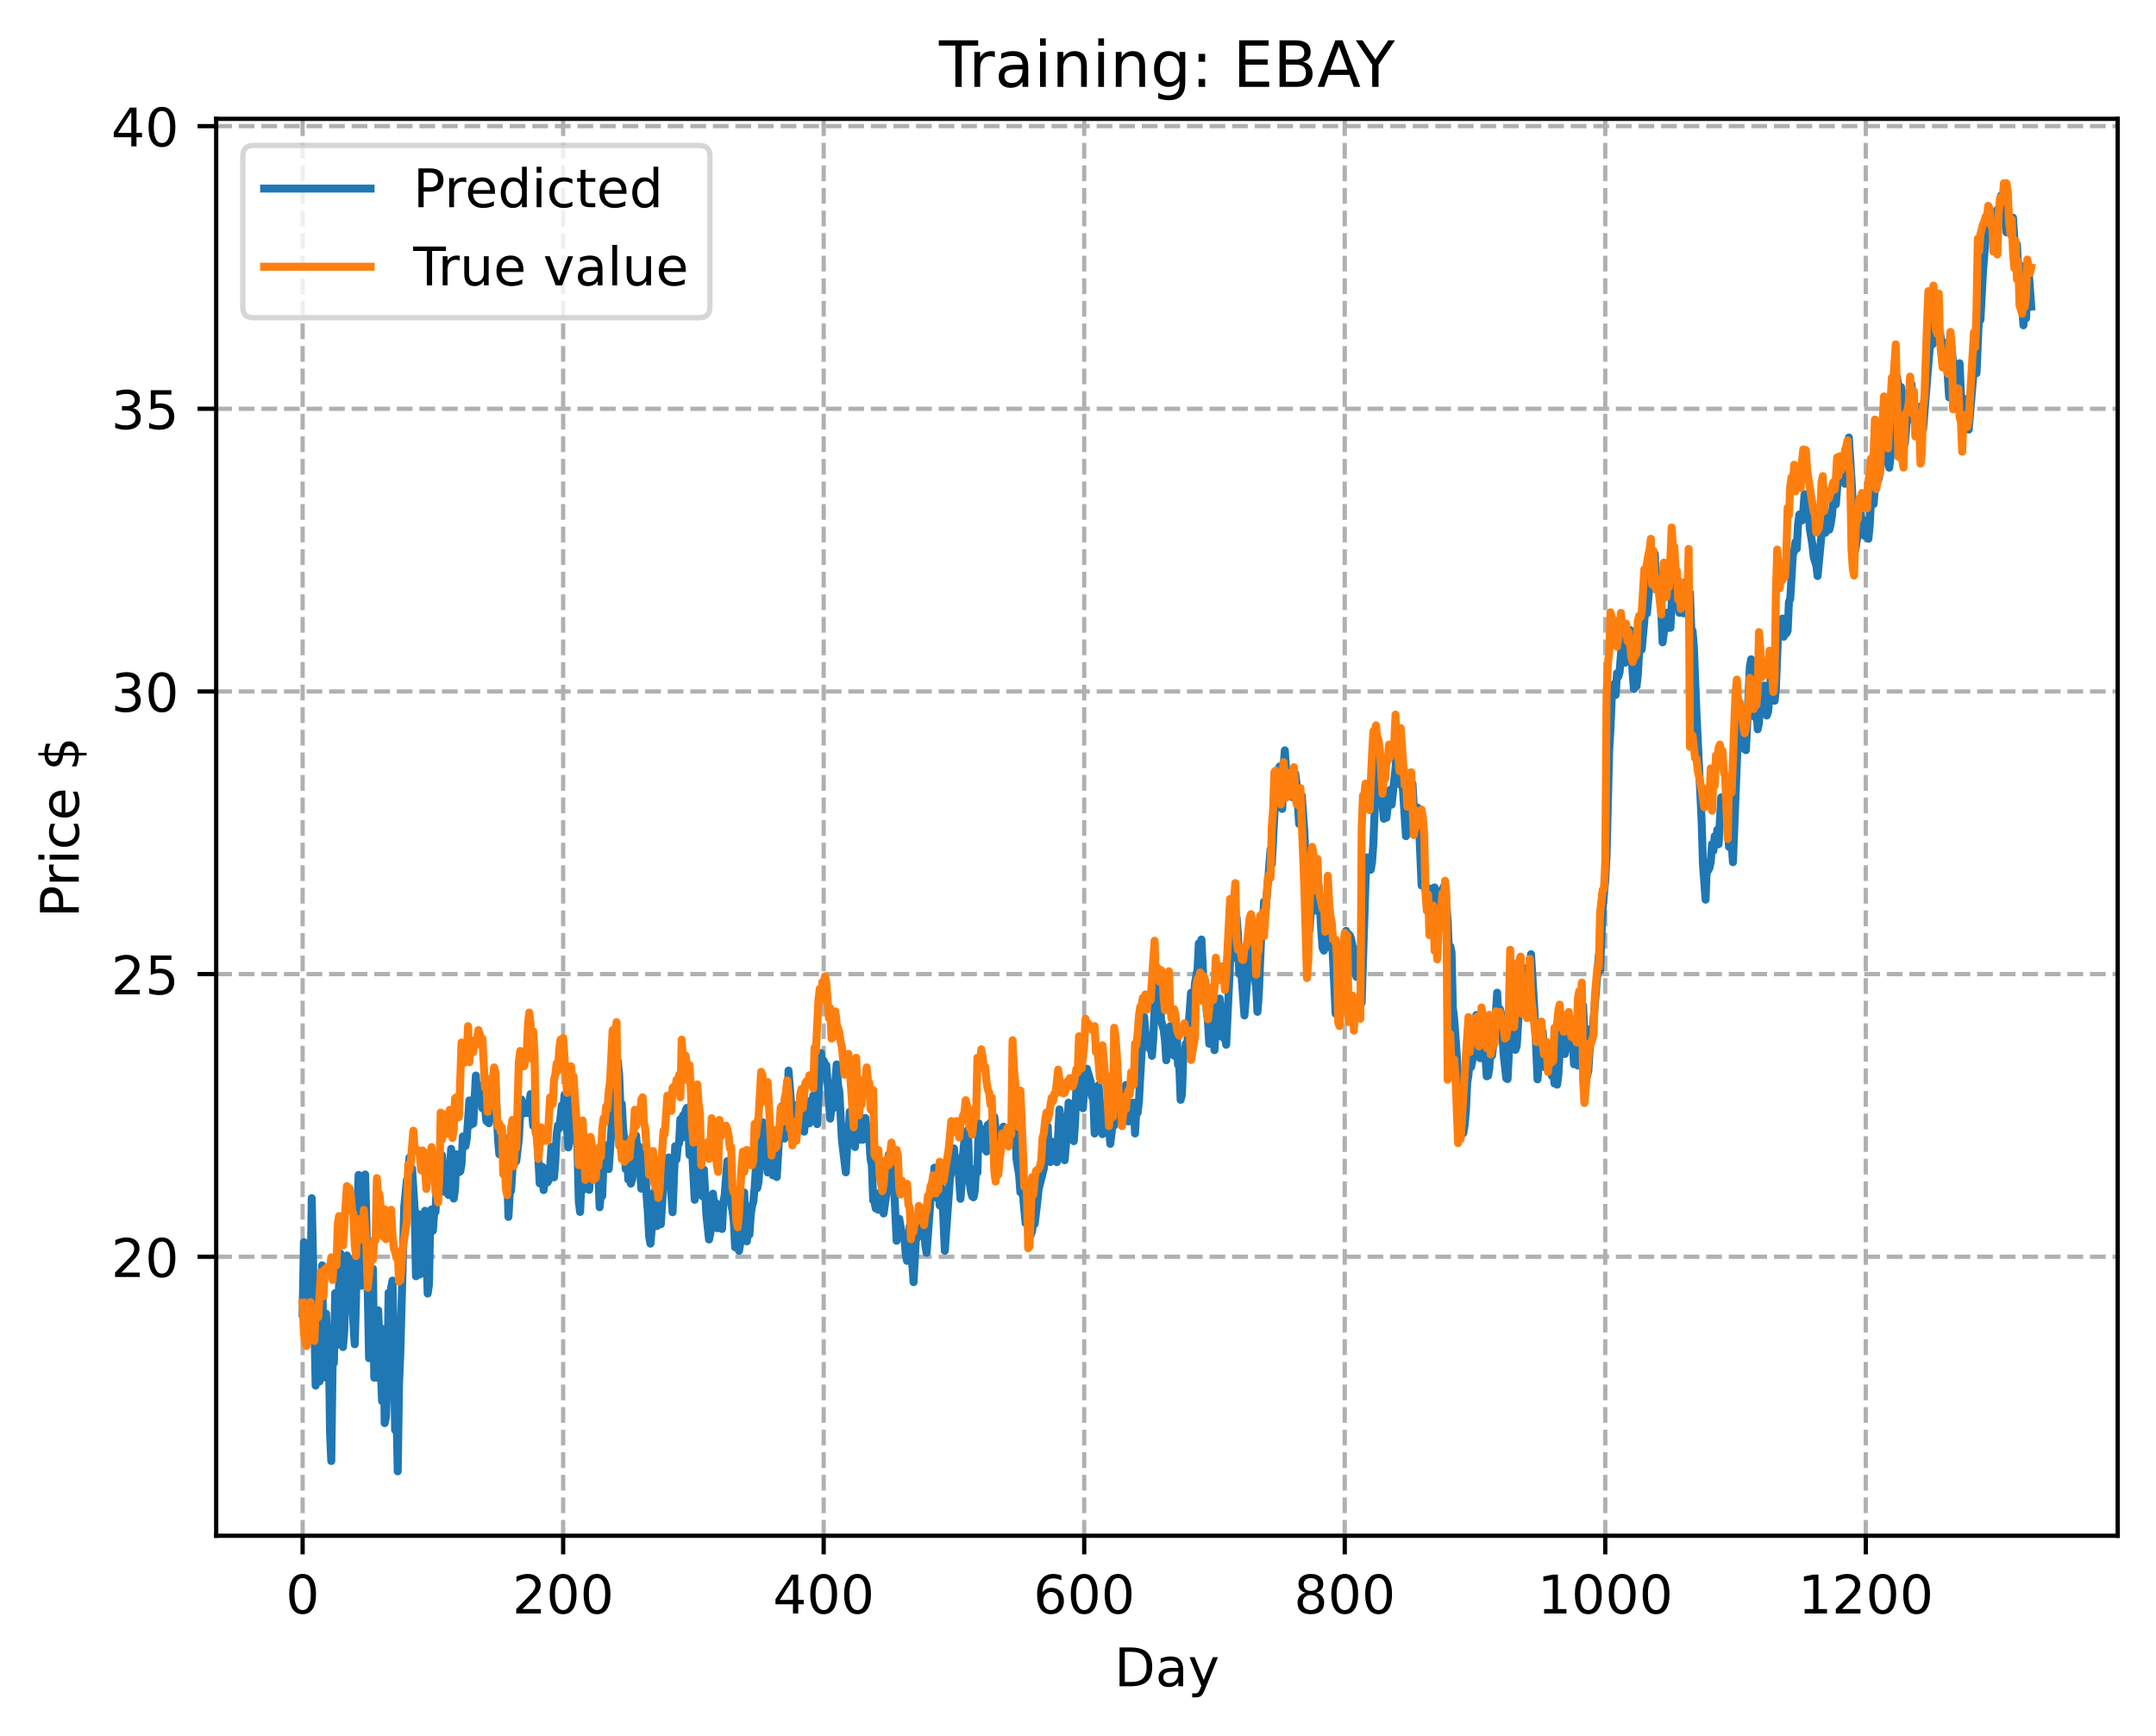 <?xml version="1.0" encoding="utf-8" standalone="no"?>
<!DOCTYPE svg PUBLIC "-//W3C//DTD SVG 1.1//EN"
  "http://www.w3.org/Graphics/SVG/1.1/DTD/svg11.dtd">
<!-- Created with matplotlib (https://matplotlib.org/) -->
<svg height="325.986pt" version="1.1" viewBox="0 0 404.923 325.986" width="404.923pt" xmlns="http://www.w3.org/2000/svg" xmlns:xlink="http://www.w3.org/1999/xlink">
 <defs>
  <style type="text/css">
*{stroke-linecap:butt;stroke-linejoin:round;}
  </style>
 </defs>
 <g id="figure_1">
  <g id="patch_1">
   <path d="M 0 325.986 
L 404.923 325.986 
L 404.923 0 
L 0 0 
z
" style="fill:#ffffff;"/>
  </g>
  <g id="axes_1">
   <g id="patch_2">
    <path d="M 40.603 288.43 
L 397.723 288.43 
L 397.723 22.318 
L 40.603 22.318 
z
" style="fill:#ffffff;"/>
   </g>
   <g id="matplotlib.axis_1">
    <g id="xtick_1">
     <g id="line2d_1">
      <path clip-path="url(#p297bcd4c27)" d="M 56.836 288.43 
L 56.836 22.318 
" style="fill:none;stroke:#b0b0b0;stroke-dasharray:2.96,1.28;stroke-dashoffset:0;stroke-width:0.8;"/>
     </g>
     <g id="line2d_2">
      <defs>
       <path d="M 0 0 
L 0 3.5 
" id="mb5ff55490a" style="stroke:#000000;stroke-width:0.8;"/>
      </defs>
      <g>
       <use style="stroke:#000000;stroke-width:0.8;" x="56.836" xlink:href="#mb5ff55490a" y="288.43"/>
      </g>
     </g>
     <g id="text_1">
      <!-- 0 -->
      <defs>
       <path d="M 31.781 66.406 
Q 24.172 66.406 20.328 58.906 
Q 16.5 51.422 16.5 36.375 
Q 16.5 21.391 20.328 13.891 
Q 24.172 6.391 31.781 6.391 
Q 39.453 6.391 43.281 13.891 
Q 47.125 21.391 47.125 36.375 
Q 47.125 51.422 43.281 58.906 
Q 39.453 66.406 31.781 66.406 
z
M 31.781 74.219 
Q 44.047 74.219 50.516 64.516 
Q 56.984 54.828 56.984 36.375 
Q 56.984 17.969 50.516 8.266 
Q 44.047 -1.422 31.781 -1.422 
Q 19.531 -1.422 13.062 8.266 
Q 6.594 17.969 6.594 36.375 
Q 6.594 54.828 13.062 64.516 
Q 19.531 74.219 31.781 74.219 
z
" id="DejaVuSans-48"/>
      </defs>
      <g transform="translate(53.655 303.029)scale(0.1 -0.1)">
       <use xlink:href="#DejaVuSans-48"/>
      </g>
     </g>
    </g>
    <g id="xtick_2">
     <g id="line2d_3">
      <path clip-path="url(#p297bcd4c27)" d="M 105.766 288.43 
L 105.766 22.318 
" style="fill:none;stroke:#b0b0b0;stroke-dasharray:2.96,1.28;stroke-dashoffset:0;stroke-width:0.8;"/>
     </g>
     <g id="line2d_4">
      <g>
       <use style="stroke:#000000;stroke-width:0.8;" x="105.766" xlink:href="#mb5ff55490a" y="288.43"/>
      </g>
     </g>
     <g id="text_2">
      <!-- 200 -->
      <defs>
       <path d="M 19.188 8.297 
L 53.609 8.297 
L 53.609 0 
L 7.328 0 
L 7.328 8.297 
Q 12.938 14.109 22.625 23.891 
Q 32.328 33.688 34.812 36.531 
Q 39.547 41.844 41.422 45.531 
Q 43.312 49.219 43.312 52.781 
Q 43.312 58.594 39.234 62.25 
Q 35.156 65.922 28.609 65.922 
Q 23.969 65.922 18.812 64.312 
Q 13.672 62.703 7.812 59.422 
L 7.812 69.391 
Q 13.766 71.781 18.938 73 
Q 24.125 74.219 28.422 74.219 
Q 39.75 74.219 46.484 68.547 
Q 53.219 62.891 53.219 53.422 
Q 53.219 48.922 51.531 44.891 
Q 49.859 40.875 45.406 35.406 
Q 44.188 33.984 37.641 27.219 
Q 31.109 20.453 19.188 8.297 
z
" id="DejaVuSans-50"/>
      </defs>
      <g transform="translate(96.223 303.029)scale(0.1 -0.1)">
       <use xlink:href="#DejaVuSans-50"/>
       <use x="63.623" xlink:href="#DejaVuSans-48"/>
       <use x="127.246" xlink:href="#DejaVuSans-48"/>
      </g>
     </g>
    </g>
    <g id="xtick_3">
     <g id="line2d_5">
      <path clip-path="url(#p297bcd4c27)" d="M 154.697 288.43 
L 154.697 22.318 
" style="fill:none;stroke:#b0b0b0;stroke-dasharray:2.96,1.28;stroke-dashoffset:0;stroke-width:0.8;"/>
     </g>
     <g id="line2d_6">
      <g>
       <use style="stroke:#000000;stroke-width:0.8;" x="154.697" xlink:href="#mb5ff55490a" y="288.43"/>
      </g>
     </g>
     <g id="text_3">
      <!-- 400 -->
      <defs>
       <path d="M 37.797 64.312 
L 12.891 25.391 
L 37.797 25.391 
z
M 35.203 72.906 
L 47.609 72.906 
L 47.609 25.391 
L 58.016 25.391 
L 58.016 17.188 
L 47.609 17.188 
L 47.609 0 
L 37.797 0 
L 37.797 17.188 
L 4.891 17.188 
L 4.891 26.703 
z
" id="DejaVuSans-52"/>
      </defs>
      <g transform="translate(145.153 303.029)scale(0.1 -0.1)">
       <use xlink:href="#DejaVuSans-52"/>
       <use x="63.623" xlink:href="#DejaVuSans-48"/>
       <use x="127.246" xlink:href="#DejaVuSans-48"/>
      </g>
     </g>
    </g>
    <g id="xtick_4">
     <g id="line2d_7">
      <path clip-path="url(#p297bcd4c27)" d="M 203.628 288.43 
L 203.628 22.318 
" style="fill:none;stroke:#b0b0b0;stroke-dasharray:2.96,1.28;stroke-dashoffset:0;stroke-width:0.8;"/>
     </g>
     <g id="line2d_8">
      <g>
       <use style="stroke:#000000;stroke-width:0.8;" x="203.628" xlink:href="#mb5ff55490a" y="288.43"/>
      </g>
     </g>
     <g id="text_4">
      <!-- 600 -->
      <defs>
       <path d="M 33.016 40.375 
Q 26.375 40.375 22.484 35.828 
Q 18.609 31.297 18.609 23.391 
Q 18.609 15.531 22.484 10.953 
Q 26.375 6.391 33.016 6.391 
Q 39.656 6.391 43.531 10.953 
Q 47.406 15.531 47.406 23.391 
Q 47.406 31.297 43.531 35.828 
Q 39.656 40.375 33.016 40.375 
z
M 52.594 71.297 
L 52.594 62.312 
Q 48.875 64.062 45.094 64.984 
Q 41.312 65.922 37.594 65.922 
Q 27.828 65.922 22.672 59.328 
Q 17.531 52.734 16.797 39.406 
Q 19.672 43.656 24.016 45.922 
Q 28.375 48.188 33.594 48.188 
Q 44.578 48.188 50.953 41.516 
Q 57.328 34.859 57.328 23.391 
Q 57.328 12.156 50.688 5.359 
Q 44.047 -1.422 33.016 -1.422 
Q 20.359 -1.422 13.672 8.266 
Q 6.984 17.969 6.984 36.375 
Q 6.984 53.656 15.188 63.938 
Q 23.391 74.219 37.203 74.219 
Q 40.922 74.219 44.703 73.484 
Q 48.484 72.75 52.594 71.297 
z
" id="DejaVuSans-54"/>
      </defs>
      <g transform="translate(194.084 303.029)scale(0.1 -0.1)">
       <use xlink:href="#DejaVuSans-54"/>
       <use x="63.623" xlink:href="#DejaVuSans-48"/>
       <use x="127.246" xlink:href="#DejaVuSans-48"/>
      </g>
     </g>
    </g>
    <g id="xtick_5">
     <g id="line2d_9">
      <path clip-path="url(#p297bcd4c27)" d="M 252.558 288.43 
L 252.558 22.318 
" style="fill:none;stroke:#b0b0b0;stroke-dasharray:2.96,1.28;stroke-dashoffset:0;stroke-width:0.8;"/>
     </g>
     <g id="line2d_10">
      <g>
       <use style="stroke:#000000;stroke-width:0.8;" x="252.558" xlink:href="#mb5ff55490a" y="288.43"/>
      </g>
     </g>
     <g id="text_5">
      <!-- 800 -->
      <defs>
       <path d="M 31.781 34.625 
Q 24.75 34.625 20.719 30.859 
Q 16.703 27.094 16.703 20.516 
Q 16.703 13.922 20.719 10.156 
Q 24.75 6.391 31.781 6.391 
Q 38.812 6.391 42.859 10.172 
Q 46.922 13.969 46.922 20.516 
Q 46.922 27.094 42.891 30.859 
Q 38.875 34.625 31.781 34.625 
z
M 21.922 38.812 
Q 15.578 40.375 12.031 44.719 
Q 8.5 49.078 8.5 55.328 
Q 8.5 64.062 14.719 69.141 
Q 20.953 74.219 31.781 74.219 
Q 42.672 74.219 48.875 69.141 
Q 55.078 64.062 55.078 55.328 
Q 55.078 49.078 51.531 44.719 
Q 48 40.375 41.703 38.812 
Q 48.828 37.156 52.797 32.312 
Q 56.781 27.484 56.781 20.516 
Q 56.781 9.906 50.312 4.234 
Q 43.844 -1.422 31.781 -1.422 
Q 19.734 -1.422 13.25 4.234 
Q 6.781 9.906 6.781 20.516 
Q 6.781 27.484 10.781 32.312 
Q 14.797 37.156 21.922 38.812 
z
M 18.312 54.391 
Q 18.312 48.734 21.844 45.562 
Q 25.391 42.391 31.781 42.391 
Q 38.141 42.391 41.719 45.562 
Q 45.312 48.734 45.312 54.391 
Q 45.312 60.062 41.719 63.234 
Q 38.141 66.406 31.781 66.406 
Q 25.391 66.406 21.844 63.234 
Q 18.312 60.062 18.312 54.391 
z
" id="DejaVuSans-56"/>
      </defs>
      <g transform="translate(243.015 303.029)scale(0.1 -0.1)">
       <use xlink:href="#DejaVuSans-56"/>
       <use x="63.623" xlink:href="#DejaVuSans-48"/>
       <use x="127.246" xlink:href="#DejaVuSans-48"/>
      </g>
     </g>
    </g>
    <g id="xtick_6">
     <g id="line2d_11">
      <path clip-path="url(#p297bcd4c27)" d="M 301.489 288.43 
L 301.489 22.318 
" style="fill:none;stroke:#b0b0b0;stroke-dasharray:2.96,1.28;stroke-dashoffset:0;stroke-width:0.8;"/>
     </g>
     <g id="line2d_12">
      <g>
       <use style="stroke:#000000;stroke-width:0.8;" x="301.489" xlink:href="#mb5ff55490a" y="288.43"/>
      </g>
     </g>
     <g id="text_6">
      <!-- 1000 -->
      <defs>
       <path d="M 12.406 8.297 
L 28.516 8.297 
L 28.516 63.922 
L 10.984 60.406 
L 10.984 69.391 
L 28.422 72.906 
L 38.281 72.906 
L 38.281 8.297 
L 54.391 8.297 
L 54.391 0 
L 12.406 0 
z
" id="DejaVuSans-49"/>
      </defs>
      <g transform="translate(288.764 303.029)scale(0.1 -0.1)">
       <use xlink:href="#DejaVuSans-49"/>
       <use x="63.623" xlink:href="#DejaVuSans-48"/>
       <use x="127.246" xlink:href="#DejaVuSans-48"/>
       <use x="190.869" xlink:href="#DejaVuSans-48"/>
      </g>
     </g>
    </g>
    <g id="xtick_7">
     <g id="line2d_13">
      <path clip-path="url(#p297bcd4c27)" d="M 350.419 288.43 
L 350.419 22.318 
" style="fill:none;stroke:#b0b0b0;stroke-dasharray:2.96,1.28;stroke-dashoffset:0;stroke-width:0.8;"/>
     </g>
     <g id="line2d_14">
      <g>
       <use style="stroke:#000000;stroke-width:0.8;" x="350.419" xlink:href="#mb5ff55490a" y="288.43"/>
      </g>
     </g>
     <g id="text_7">
      <!-- 1200 -->
      <g transform="translate(337.694 303.029)scale(0.1 -0.1)">
       <use xlink:href="#DejaVuSans-49"/>
       <use x="63.623" xlink:href="#DejaVuSans-50"/>
       <use x="127.246" xlink:href="#DejaVuSans-48"/>
       <use x="190.869" xlink:href="#DejaVuSans-48"/>
      </g>
     </g>
    </g>
    <g id="text_8">
     <!-- Day -->
     <defs>
      <path d="M 19.672 64.797 
L 19.672 8.109 
L 31.594 8.109 
Q 46.688 8.109 53.688 14.938 
Q 60.688 21.781 60.688 36.531 
Q 60.688 51.172 53.688 57.984 
Q 46.688 64.797 31.594 64.797 
z
M 9.812 72.906 
L 30.078 72.906 
Q 51.266 72.906 61.172 64.094 
Q 71.094 55.281 71.094 36.531 
Q 71.094 17.672 61.125 8.828 
Q 51.172 0 30.078 0 
L 9.812 0 
z
" id="DejaVuSans-68"/>
      <path d="M 34.281 27.484 
Q 23.391 27.484 19.188 25 
Q 14.984 22.516 14.984 16.5 
Q 14.984 11.719 18.141 8.906 
Q 21.297 6.109 26.703 6.109 
Q 34.188 6.109 38.703 11.406 
Q 43.219 16.703 43.219 25.484 
L 43.219 27.484 
z
M 52.203 31.203 
L 52.203 0 
L 43.219 0 
L 43.219 8.297 
Q 40.141 3.328 35.547 0.953 
Q 30.953 -1.422 24.312 -1.422 
Q 15.922 -1.422 10.953 3.297 
Q 6 8.016 6 15.922 
Q 6 25.141 12.172 29.828 
Q 18.359 34.516 30.609 34.516 
L 43.219 34.516 
L 43.219 35.406 
Q 43.219 41.609 39.141 45 
Q 35.062 48.391 27.688 48.391 
Q 23 48.391 18.547 47.266 
Q 14.109 46.141 10.016 43.891 
L 10.016 52.203 
Q 14.938 54.109 19.578 55.047 
Q 24.219 56 28.609 56 
Q 40.484 56 46.344 49.844 
Q 52.203 43.703 52.203 31.203 
z
" id="DejaVuSans-97"/>
      <path d="M 32.172 -5.078 
Q 28.375 -14.844 24.75 -17.812 
Q 21.141 -20.797 15.094 -20.797 
L 7.906 -20.797 
L 7.906 -13.281 
L 13.188 -13.281 
Q 16.891 -13.281 18.938 -11.516 
Q 21 -9.766 23.484 -3.219 
L 25.094 0.875 
L 2.984 54.688 
L 12.5 54.688 
L 29.594 11.922 
L 46.688 54.688 
L 56.203 54.688 
z
" id="DejaVuSans-121"/>
     </defs>
     <g transform="translate(209.29 316.707)scale(0.1 -0.1)">
      <use xlink:href="#DejaVuSans-68"/>
      <use x="77.002" xlink:href="#DejaVuSans-97"/>
      <use x="138.281" xlink:href="#DejaVuSans-121"/>
     </g>
    </g>
   </g>
   <g id="matplotlib.axis_2">
    <g id="ytick_1">
     <g id="line2d_15">
      <path clip-path="url(#p297bcd4c27)" d="M 40.603 236.033 
L 397.723 236.033 
" style="fill:none;stroke:#b0b0b0;stroke-dasharray:2.96,1.28;stroke-dashoffset:0;stroke-width:0.8;"/>
     </g>
     <g id="line2d_16">
      <defs>
       <path d="M 0 0 
L -3.5 0 
" id="m6012b9122f" style="stroke:#000000;stroke-width:0.8;"/>
      </defs>
      <g>
       <use style="stroke:#000000;stroke-width:0.8;" x="40.603" xlink:href="#m6012b9122f" y="236.033"/>
      </g>
     </g>
     <g id="text_9">
      <!-- 20 -->
      <g transform="translate(20.878 239.832)scale(0.1 -0.1)">
       <use xlink:href="#DejaVuSans-50"/>
       <use x="63.623" xlink:href="#DejaVuSans-48"/>
      </g>
     </g>
    </g>
    <g id="ytick_2">
     <g id="line2d_17">
      <path clip-path="url(#p297bcd4c27)" d="M 40.603 182.948 
L 397.723 182.948 
" style="fill:none;stroke:#b0b0b0;stroke-dasharray:2.96,1.28;stroke-dashoffset:0;stroke-width:0.8;"/>
     </g>
     <g id="line2d_18">
      <g>
       <use style="stroke:#000000;stroke-width:0.8;" x="40.603" xlink:href="#m6012b9122f" y="182.948"/>
      </g>
     </g>
     <g id="text_10">
      <!-- 25 -->
      <defs>
       <path d="M 10.797 72.906 
L 49.516 72.906 
L 49.516 64.594 
L 19.828 64.594 
L 19.828 46.734 
Q 21.969 47.469 24.109 47.828 
Q 26.266 48.188 28.422 48.188 
Q 40.625 48.188 47.75 41.5 
Q 54.891 34.812 54.891 23.391 
Q 54.891 11.625 47.562 5.094 
Q 40.234 -1.422 26.906 -1.422 
Q 22.312 -1.422 17.547 -0.641 
Q 12.797 0.141 7.719 1.703 
L 7.719 11.625 
Q 12.109 9.234 16.797 8.062 
Q 21.484 6.891 26.703 6.891 
Q 35.156 6.891 40.078 11.328 
Q 45.016 15.766 45.016 23.391 
Q 45.016 31 40.078 35.438 
Q 35.156 39.891 26.703 39.891 
Q 22.75 39.891 18.812 39.016 
Q 14.891 38.141 10.797 36.281 
z
" id="DejaVuSans-53"/>
      </defs>
      <g transform="translate(20.878 186.747)scale(0.1 -0.1)">
       <use xlink:href="#DejaVuSans-50"/>
       <use x="63.623" xlink:href="#DejaVuSans-53"/>
      </g>
     </g>
    </g>
    <g id="ytick_3">
     <g id="line2d_19">
      <path clip-path="url(#p297bcd4c27)" d="M 40.603 129.862 
L 397.723 129.862 
" style="fill:none;stroke:#b0b0b0;stroke-dasharray:2.96,1.28;stroke-dashoffset:0;stroke-width:0.8;"/>
     </g>
     <g id="line2d_20">
      <g>
       <use style="stroke:#000000;stroke-width:0.8;" x="40.603" xlink:href="#m6012b9122f" y="129.862"/>
      </g>
     </g>
     <g id="text_11">
      <!-- 30 -->
      <defs>
       <path d="M 40.578 39.312 
Q 47.656 37.797 51.625 33 
Q 55.609 28.219 55.609 21.188 
Q 55.609 10.406 48.188 4.484 
Q 40.766 -1.422 27.094 -1.422 
Q 22.516 -1.422 17.656 -0.516 
Q 12.797 0.391 7.625 2.203 
L 7.625 11.719 
Q 11.719 9.328 16.594 8.109 
Q 21.484 6.891 26.812 6.891 
Q 36.078 6.891 40.938 10.547 
Q 45.797 14.203 45.797 21.188 
Q 45.797 27.641 41.281 31.266 
Q 36.766 34.906 28.719 34.906 
L 20.219 34.906 
L 20.219 43.016 
L 29.109 43.016 
Q 36.375 43.016 40.234 45.922 
Q 44.094 48.828 44.094 54.297 
Q 44.094 59.906 40.109 62.906 
Q 36.141 65.922 28.719 65.922 
Q 24.656 65.922 20.016 65.031 
Q 15.375 64.156 9.812 62.312 
L 9.812 71.094 
Q 15.438 72.656 20.344 73.438 
Q 25.25 74.219 29.594 74.219 
Q 40.828 74.219 47.359 69.109 
Q 53.906 64.016 53.906 55.328 
Q 53.906 49.266 50.438 45.094 
Q 46.969 40.922 40.578 39.312 
z
" id="DejaVuSans-51"/>
      </defs>
      <g transform="translate(20.878 133.661)scale(0.1 -0.1)">
       <use xlink:href="#DejaVuSans-51"/>
       <use x="63.623" xlink:href="#DejaVuSans-48"/>
      </g>
     </g>
    </g>
    <g id="ytick_4">
     <g id="line2d_21">
      <path clip-path="url(#p297bcd4c27)" d="M 40.603 76.776 
L 397.723 76.776 
" style="fill:none;stroke:#b0b0b0;stroke-dasharray:2.96,1.28;stroke-dashoffset:0;stroke-width:0.8;"/>
     </g>
     <g id="line2d_22">
      <g>
       <use style="stroke:#000000;stroke-width:0.8;" x="40.603" xlink:href="#m6012b9122f" y="76.776"/>
      </g>
     </g>
     <g id="text_12">
      <!-- 35 -->
      <g transform="translate(20.878 80.576)scale(0.1 -0.1)">
       <use xlink:href="#DejaVuSans-51"/>
       <use x="63.623" xlink:href="#DejaVuSans-53"/>
      </g>
     </g>
    </g>
    <g id="ytick_5">
     <g id="line2d_23">
      <path clip-path="url(#p297bcd4c27)" d="M 40.603 23.691 
L 397.723 23.691 
" style="fill:none;stroke:#b0b0b0;stroke-dasharray:2.96,1.28;stroke-dashoffset:0;stroke-width:0.8;"/>
     </g>
     <g id="line2d_24">
      <g>
       <use style="stroke:#000000;stroke-width:0.8;" x="40.603" xlink:href="#m6012b9122f" y="23.691"/>
      </g>
     </g>
     <g id="text_13">
      <!-- 40 -->
      <g transform="translate(20.878 27.49)scale(0.1 -0.1)">
       <use xlink:href="#DejaVuSans-52"/>
       <use x="63.623" xlink:href="#DejaVuSans-48"/>
      </g>
     </g>
    </g>
    <g id="text_14">
     <!-- Price $ -->
     <defs>
      <path d="M 19.672 64.797 
L 19.672 37.406 
L 32.078 37.406 
Q 38.969 37.406 42.719 40.969 
Q 46.484 44.531 46.484 51.125 
Q 46.484 57.672 42.719 61.234 
Q 38.969 64.797 32.078 64.797 
z
M 9.812 72.906 
L 32.078 72.906 
Q 44.344 72.906 50.609 67.359 
Q 56.891 61.812 56.891 51.125 
Q 56.891 40.328 50.609 34.812 
Q 44.344 29.297 32.078 29.297 
L 19.672 29.297 
L 19.672 0 
L 9.812 0 
z
" id="DejaVuSans-80"/>
      <path d="M 41.109 46.297 
Q 39.594 47.172 37.812 47.578 
Q 36.031 48 33.891 48 
Q 26.266 48 22.188 43.047 
Q 18.109 38.094 18.109 28.812 
L 18.109 0 
L 9.078 0 
L 9.078 54.688 
L 18.109 54.688 
L 18.109 46.188 
Q 20.953 51.172 25.484 53.578 
Q 30.031 56 36.531 56 
Q 37.453 56 38.578 55.875 
Q 39.703 55.766 41.062 55.516 
z
" id="DejaVuSans-114"/>
      <path d="M 9.422 54.688 
L 18.406 54.688 
L 18.406 0 
L 9.422 0 
z
M 9.422 75.984 
L 18.406 75.984 
L 18.406 64.594 
L 9.422 64.594 
z
" id="DejaVuSans-105"/>
      <path d="M 48.781 52.594 
L 48.781 44.188 
Q 44.969 46.297 41.141 47.344 
Q 37.312 48.391 33.406 48.391 
Q 24.656 48.391 19.812 42.844 
Q 14.984 37.312 14.984 27.297 
Q 14.984 17.281 19.812 11.734 
Q 24.656 6.203 33.406 6.203 
Q 37.312 6.203 41.141 7.25 
Q 44.969 8.297 48.781 10.406 
L 48.781 2.094 
Q 45.016 0.344 40.984 -0.531 
Q 36.969 -1.422 32.422 -1.422 
Q 20.062 -1.422 12.781 6.344 
Q 5.516 14.109 5.516 27.297 
Q 5.516 40.672 12.859 48.328 
Q 20.219 56 33.016 56 
Q 37.156 56 41.109 55.141 
Q 45.062 54.297 48.781 52.594 
z
" id="DejaVuSans-99"/>
      <path d="M 56.203 29.594 
L 56.203 25.203 
L 14.891 25.203 
Q 15.484 15.922 20.484 11.062 
Q 25.484 6.203 34.422 6.203 
Q 39.594 6.203 44.453 7.469 
Q 49.312 8.734 54.109 11.281 
L 54.109 2.781 
Q 49.266 0.734 44.188 -0.344 
Q 39.109 -1.422 33.891 -1.422 
Q 20.797 -1.422 13.156 6.188 
Q 5.516 13.812 5.516 26.812 
Q 5.516 40.234 12.766 48.109 
Q 20.016 56 32.328 56 
Q 43.359 56 49.781 48.891 
Q 56.203 41.797 56.203 29.594 
z
M 47.219 32.234 
Q 47.125 39.594 43.094 43.984 
Q 39.062 48.391 32.422 48.391 
Q 24.906 48.391 20.391 44.141 
Q 15.875 39.891 15.188 32.172 
z
" id="DejaVuSans-101"/>
      <path id="DejaVuSans-32"/>
      <path d="M 33.797 -14.703 
L 28.906 -14.703 
L 28.859 0 
Q 23.734 0.094 18.609 1.188 
Q 13.484 2.297 8.297 4.5 
L 8.297 13.281 
Q 13.281 10.156 18.375 8.562 
Q 23.484 6.984 28.906 6.938 
L 28.906 29.203 
Q 18.109 30.953 13.203 35.156 
Q 8.297 39.359 8.297 46.688 
Q 8.297 54.641 13.625 59.219 
Q 18.953 63.812 28.906 64.5 
L 28.906 75.984 
L 33.797 75.984 
L 33.797 64.656 
Q 38.328 64.453 42.578 63.688 
Q 46.828 62.938 50.875 61.625 
L 50.875 53.078 
Q 46.828 55.125 42.547 56.25 
Q 38.281 57.375 33.797 57.562 
L 33.797 36.719 
Q 44.875 35.016 50.094 30.609 
Q 55.328 26.219 55.328 18.609 
Q 55.328 10.359 49.781 5.594 
Q 44.234 0.828 33.797 0.094 
z
M 28.906 37.594 
L 28.906 57.625 
Q 23.25 56.984 20.266 54.391 
Q 17.281 51.812 17.281 47.516 
Q 17.281 43.312 20.031 40.969 
Q 22.797 38.625 28.906 37.594 
z
M 33.797 28.219 
L 33.797 7.078 
Q 39.984 7.906 43.141 10.594 
Q 46.297 13.281 46.297 17.672 
Q 46.297 21.969 43.281 24.5 
Q 40.281 27.047 33.797 28.219 
z
" id="DejaVuSans-36"/>
     </defs>
     <g transform="translate(14.798 172.342)rotate(-90)scale(0.1 -0.1)">
      <use xlink:href="#DejaVuSans-80"/>
      <use x="58.553" xlink:href="#DejaVuSans-114"/>
      <use x="99.666" xlink:href="#DejaVuSans-105"/>
      <use x="127.449" xlink:href="#DejaVuSans-99"/>
      <use x="182.43" xlink:href="#DejaVuSans-101"/>
      <use x="243.953" xlink:href="#DejaVuSans-32"/>
      <use x="275.74" xlink:href="#DejaVuSans-36"/>
     </g>
    </g>
   </g>
   <g id="line2d_25">
    <path clip-path="url(#p297bcd4c27)" d="M 56.836 246.679 
L 57.081 233.285 
L 57.325 243.45 
L 57.814 250.13 
L 58.059 250.807 
L 58.304 242.469 
L 58.548 225.032 
L 59.282 260.233 
L 59.527 256.037 
L 59.772 247.121 
L 60.016 259.462 
L 60.261 244.38 
L 60.506 237.649 
L 60.75 254.537 
L 60.995 258.698 
L 61.24 246.701 
L 61.484 252.034 
L 61.729 249.495 
L 61.974 268.788 
L 62.218 274.396 
L 62.463 256.258 
L 62.708 255.992 
L 62.952 242.864 
L 63.197 252.656 
L 63.931 235.406 
L 64.42 252.997 
L 64.665 249.867 
L 64.909 239.565 
L 65.154 235.79 
L 65.399 237.357 
L 65.643 242.774 
L 65.888 236.486 
L 66.133 244.742 
L 66.622 252.475 
L 66.867 244.05 
L 67.111 227.071 
L 67.356 220.664 
L 67.845 241.486 
L 68.09 240.901 
L 68.579 220.581 
L 68.824 230.022 
L 69.313 255.086 
L 69.558 240.274 
L 69.802 241 
L 70.047 238.295 
L 70.292 258.754 
L 70.536 252.576 
L 70.781 258.751 
L 71.026 246.089 
L 71.76 263.153 
L 72.004 249.608 
L 72.249 267.278 
L 72.494 266.189 
L 72.738 259.484 
L 72.983 242.795 
L 73.228 247.589 
L 73.472 241.807 
L 73.717 240.514 
L 73.962 251.735 
L 74.206 268.586 
L 74.451 263.867 
L 74.696 276.334 
L 74.94 260.029 
L 75.185 254.138 
L 75.919 226.641 
L 76.408 221.64 
L 76.653 221.302 
L 76.897 217.411 
L 77.142 222.053 
L 77.387 219.454 
L 77.876 226.979 
L 78.121 239.698 
L 78.365 237.445 
L 78.61 228.027 
L 78.855 239.363 
L 79.099 238.135 
L 79.344 231.743 
L 79.833 227.399 
L 80.323 242.95 
L 80.567 241.256 
L 80.812 228.659 
L 81.056 227.142 
L 81.301 231.158 
L 81.546 227.713 
L 81.79 227.627 
L 82.035 222.682 
L 82.28 220.523 
L 82.524 223.199 
L 82.769 222.551 
L 83.014 216.942 
L 83.503 223.858 
L 83.748 220.135 
L 83.992 223.095 
L 84.237 224.444 
L 84.726 215.763 
L 84.971 218.094 
L 85.216 225.109 
L 85.46 223.396 
L 85.705 216.78 
L 85.95 217.863 
L 86.194 220.165 
L 86.439 220.005 
L 86.684 218.632 
L 86.928 213.437 
L 87.173 213.802 
L 87.417 215.247 
L 87.662 213.896 
L 88.151 206.672 
L 88.396 211.294 
L 88.641 208.36 
L 88.885 211.027 
L 89.375 201.999 
L 89.619 206.807 
L 89.864 204.687 
L 90.109 203.849 
L 90.353 205.29 
L 90.598 208.159 
L 91.087 207.535 
L 91.332 210.492 
L 91.821 210.972 
L 92.066 209.225 
L 92.311 208.511 
L 92.555 206.009 
L 92.8 205.717 
L 93.044 203.821 
L 93.534 213.863 
L 93.778 216.785 
L 94.023 211.745 
L 94.268 215.464 
L 94.512 213.532 
L 94.757 216.196 
L 95.002 214.379 
L 95.246 219.8 
L 95.491 228.551 
L 95.736 224.062 
L 95.98 223.653 
L 96.47 216.327 
L 96.714 218.357 
L 96.959 218.067 
L 97.448 213.889 
L 97.693 209.048 
L 97.938 206.5 
L 98.182 209.199 
L 98.427 207.174 
L 98.916 209.044 
L 99.161 209.015 
L 99.65 205.493 
L 100.139 211.448 
L 100.384 207.377 
L 100.629 212.85 
L 100.873 213.124 
L 101.363 222.26 
L 101.607 222.08 
L 101.852 219.125 
L 102.097 223.519 
L 102.586 219.622 
L 102.831 222.065 
L 103.075 221.567 
L 103.32 219.16 
L 103.565 215.391 
L 103.809 216.808 
L 104.054 221.121 
L 104.299 218.061 
L 104.543 213.083 
L 104.788 211.349 
L 105.032 211.948 
L 105.522 207.606 
L 105.766 208.633 
L 106.011 205.741 
L 106.745 215.498 
L 106.99 213.584 
L 107.479 205.944 
L 107.724 212.561 
L 107.968 213.745 
L 108.213 213.118 
L 108.458 215.608 
L 108.702 225.64 
L 108.947 227.622 
L 109.192 221.751 
L 109.436 223.545 
L 109.681 217.791 
L 110.17 223.239 
L 110.415 219.13 
L 110.66 223.467 
L 111.149 215.686 
L 111.393 216.77 
L 111.638 220.423 
L 111.883 217.58 
L 112.127 221.653 
L 112.372 220.58 
L 112.617 226.739 
L 112.861 223.971 
L 113.106 224.648 
L 113.351 218.059 
L 113.595 215.094 
L 113.84 218.032 
L 114.085 215.331 
L 114.329 219.565 
L 114.819 212.333 
L 115.308 203.052 
L 115.553 205.908 
L 115.797 203.695 
L 116.042 199.326 
L 116.287 201.908 
L 116.531 208.306 
L 116.776 207.301 
L 117.02 211.847 
L 117.265 214.273 
L 117.51 219.56 
L 117.754 216.385 
L 117.999 221.553 
L 118.244 219.926 
L 118.488 222.309 
L 118.733 221.472 
L 119.467 213.265 
L 119.712 216.178 
L 119.956 215.267 
L 120.446 223.26 
L 120.69 218.619 
L 120.935 216.141 
L 121.18 218.629 
L 121.424 224.432 
L 121.669 227.55 
L 121.914 232.227 
L 122.158 233.58 
L 122.403 230.928 
L 122.892 223.782 
L 123.381 230.278 
L 123.626 228.286 
L 123.871 229.913 
L 124.115 229.928 
L 124.849 217.963 
L 125.094 219.14 
L 125.339 219.741 
L 125.583 217.39 
L 126.317 227.678 
L 126.807 215.258 
L 127.051 217.771 
L 127.296 215.12 
L 127.541 214.732 
L 127.785 210.188 
L 128.03 213.738 
L 128.275 209.487 
L 128.519 209.942 
L 128.764 208.564 
L 129.008 208.081 
L 129.253 210.944 
L 129.498 216.931 
L 129.742 214.147 
L 129.987 216.253 
L 130.476 225.339 
L 130.721 223.254 
L 131.21 214.994 
L 131.455 216.89 
L 131.944 224.685 
L 132.189 219.661 
L 132.678 228.287 
L 133.168 232.797 
L 133.412 231.606 
L 133.902 224.183 
L 134.146 226.558 
L 134.391 225.898 
L 134.636 230.666 
L 134.88 228.66 
L 135.125 230.679 
L 135.369 226.266 
L 135.614 230.816 
L 135.859 225.622 
L 136.103 224.528 
L 136.593 218.075 
L 136.837 219.804 
L 137.327 226.167 
L 137.571 227.388 
L 137.816 229.391 
L 138.061 234.262 
L 138.305 233.47 
L 138.55 228.923 
L 138.795 234.928 
L 139.039 233.473 
L 139.529 227.376 
L 139.773 223.966 
L 140.018 231.628 
L 140.263 233.138 
L 140.507 230.489 
L 140.752 231.875 
L 140.996 228.196 
L 141.241 226.507 
L 141.486 225.684 
L 141.73 223.12 
L 141.975 219.311 
L 142.22 223.145 
L 142.464 221.961 
L 143.198 210.745 
L 143.443 213.143 
L 143.688 216.868 
L 143.932 216.779 
L 144.177 220.207 
L 144.422 217.556 
L 144.666 216.887 
L 144.911 219.453 
L 145.156 220.743 
L 145.4 218.185 
L 145.645 218.126 
L 145.89 221.062 
L 146.379 212.654 
L 146.624 210.919 
L 146.868 207.743 
L 147.357 213.836 
L 147.602 212.718 
L 147.847 210.036 
L 148.091 201.063 
L 149.07 213.476 
L 149.559 207.588 
L 149.804 212.201 
L 150.293 210.687 
L 150.538 207.53 
L 150.783 206.34 
L 151.027 212.538 
L 151.517 206.762 
L 151.761 207.157 
L 152.006 210.986 
L 152.251 208.429 
L 152.495 207.445 
L 152.74 205.741 
L 152.984 208.108 
L 153.229 204.774 
L 153.474 211.125 
L 153.963 200.461 
L 154.208 197.783 
L 154.452 201.884 
L 154.697 199.201 
L 154.942 199.921 
L 155.186 200.032 
L 155.92 210.094 
L 156.165 208.005 
L 156.41 208.244 
L 156.654 206.205 
L 157.144 199.906 
L 157.388 203.744 
L 157.633 204.996 
L 158.122 214.123 
L 158.856 220.183 
L 159.101 215.346 
L 159.345 213.868 
L 159.59 208.811 
L 160.079 213.521 
L 160.324 211.937 
L 160.569 215.44 
L 160.813 211.851 
L 161.058 206.321 
L 161.303 206.427 
L 161.547 214.058 
L 161.792 212.073 
L 162.037 214.058 
L 162.526 209.975 
L 162.771 212.111 
L 163.015 212.066 
L 163.26 213.949 
L 163.505 217.702 
L 163.749 218.885 
L 163.994 225.454 
L 164.239 225.682 
L 164.483 226.97 
L 164.728 225.563 
L 164.972 227.221 
L 165.217 224.005 
L 165.462 223.887 
L 165.951 227.906 
L 166.44 224.448 
L 166.685 222.923 
L 166.93 216.849 
L 167.174 218.805 
L 167.419 218.458 
L 167.664 217.709 
L 168.398 233.043 
L 168.642 232.019 
L 168.887 228.898 
L 169.376 231.834 
L 169.621 232.369 
L 169.866 232.408 
L 170.11 235.514 
L 170.355 236.809 
L 170.844 230.266 
L 171.578 240.81 
L 172.067 231.681 
L 172.312 232.469 
L 172.557 229.956 
L 172.801 230.353 
L 173.291 231.774 
L 173.535 229.74 
L 173.78 233.88 
L 174.025 235.301 
L 174.759 225.427 
L 175.003 222.304 
L 175.248 223.671 
L 175.493 219.307 
L 175.982 224.969 
L 176.227 222.671 
L 176.471 226.395 
L 176.716 222.739 
L 176.96 223.949 
L 177.45 234.923 
L 178.428 221.075 
L 178.673 220.278 
L 178.918 216.184 
L 179.162 215.689 
L 179.407 218.208 
L 179.652 217.575 
L 179.896 217.589 
L 180.386 225.161 
L 180.63 222.167 
L 180.875 216.822 
L 181.12 214.249 
L 181.609 212.356 
L 181.854 214.226 
L 182.098 221.979 
L 182.343 223.757 
L 182.588 224.684 
L 182.832 224.865 
L 183.077 223.666 
L 183.321 219.37 
L 183.566 220.231 
L 183.811 210.97 
L 184.055 214.458 
L 184.3 215.675 
L 184.545 214.373 
L 184.789 212.08 
L 185.034 215.783 
L 185.279 216.277 
L 185.523 211.272 
L 185.768 213.285 
L 186.013 210.843 
L 186.257 212.64 
L 186.747 209.769 
L 186.991 212.089 
L 187.236 217.023 
L 187.481 213.306 
L 187.725 216.717 
L 187.97 215.835 
L 188.459 211.601 
L 188.704 212.301 
L 188.948 212.025 
L 189.438 212.006 
L 189.682 213.516 
L 189.927 213.403 
L 190.172 213.017 
L 190.416 203.05 
L 190.906 217.656 
L 191.395 220.646 
L 191.64 223.933 
L 191.884 221.831 
L 192.618 229.727 
L 192.863 226.28 
L 193.108 229.769 
L 193.352 227.487 
L 193.597 231.958 
L 193.842 231.206 
L 194.086 229.165 
L 194.331 229.85 
L 194.82 225.707 
L 195.065 223.357 
L 196.043 219.47 
L 196.288 216.11 
L 196.533 215.156 
L 196.777 211.566 
L 197.022 217.901 
L 197.267 218.246 
L 197.511 217.203 
L 197.756 214.46 
L 198.001 217.073 
L 198.49 218.272 
L 198.979 208.357 
L 199.224 210.608 
L 199.469 209.74 
L 199.713 212.817 
L 199.958 217.907 
L 200.447 212.156 
L 200.692 207.09 
L 200.936 208.795 
L 201.181 211.631 
L 201.67 214.329 
L 201.915 210.854 
L 202.16 204.022 
L 202.404 201.783 
L 202.649 206.232 
L 202.894 200.926 
L 203.383 208.153 
L 203.628 204.393 
L 203.872 204.648 
L 204.117 200.705 
L 204.851 203.169 
L 205.096 206.021 
L 205.34 206.207 
L 205.585 212.889 
L 206.074 208.636 
L 206.319 203.819 
L 207.053 213.013 
L 207.297 209.176 
L 207.542 208.804 
L 208.276 211.616 
L 208.521 214.828 
L 208.765 212.896 
L 209.01 210.019 
L 209.255 211.405 
L 209.499 208.042 
L 209.744 207.597 
L 209.989 206.845 
L 210.233 208.279 
L 210.478 210.386 
L 210.723 209.932 
L 210.967 210.603 
L 211.457 203.778 
L 211.701 210.557 
L 211.946 210.615 
L 212.191 207.25 
L 212.435 208.145 
L 212.68 207.114 
L 212.924 207.113 
L 213.169 212.883 
L 213.414 208.411 
L 213.658 209.013 
L 213.903 206.805 
L 214.392 197.905 
L 214.882 190.967 
L 215.126 193.94 
L 215.616 196.394 
L 215.86 196.899 
L 216.105 196.637 
L 216.35 198.302 
L 216.594 195.159 
L 217.084 183.999 
L 217.573 186.972 
L 217.818 186.548 
L 218.062 191.583 
L 218.551 193.444 
L 218.796 195.377 
L 219.041 199.129 
L 219.285 195.904 
L 219.53 194.841 
L 219.775 192.727 
L 220.264 198.024 
L 220.509 198.279 
L 220.753 195.383 
L 220.998 194.001 
L 221.243 199.969 
L 221.487 200.355 
L 221.732 206.559 
L 221.977 205.639 
L 222.221 198.655 
L 222.466 198.181 
L 222.711 195.999 
L 222.955 196.358 
L 223.689 186.454 
L 223.934 190.538 
L 224.179 188.592 
L 224.423 184.744 
L 224.912 181.985 
L 225.157 177.163 
L 225.402 180.502 
L 225.646 176.456 
L 226.136 186.594 
L 226.38 184.63 
L 226.625 189.781 
L 226.87 191.952 
L 227.114 196.039 
L 227.604 187.834 
L 227.848 191.402 
L 228.093 197.232 
L 228.582 188.495 
L 228.827 188.371 
L 229.072 187.537 
L 229.561 194.775 
L 229.806 189.771 
L 230.05 194.823 
L 230.295 196.216 
L 231.273 175.442 
L 231.518 179.953 
L 231.763 178.33 
L 232.252 172.308 
L 232.497 175.423 
L 232.741 182.909 
L 232.986 180.564 
L 233.72 190.715 
L 234.454 181.519 
L 234.699 177.308 
L 234.943 175.466 
L 235.188 177.212 
L 235.677 183.424 
L 235.922 185.475 
L 236.167 190.038 
L 236.411 186.908 
L 236.9 175.009 
L 237.145 174.967 
L 237.39 169.363 
L 237.634 171.623 
L 238.368 162.87 
L 238.613 159.578 
L 238.858 162.305 
L 239.347 153.023 
L 239.836 145.153 
L 240.081 145.446 
L 240.326 143.948 
L 240.815 151.927 
L 241.06 144.292 
L 241.304 140.93 
L 241.794 148.327 
L 242.038 145.957 
L 242.283 148.22 
L 242.527 146.081 
L 242.772 149.751 
L 243.017 148.401 
L 243.261 145.284 
L 243.506 147.16 
L 243.995 154.748 
L 244.24 153.545 
L 244.485 149.411 
L 244.974 156.17 
L 245.708 173.091 
L 245.953 174.674 
L 246.687 163.038 
L 246.931 164.796 
L 247.176 171.029 
L 247.421 170.104 
L 247.665 166.401 
L 248.155 174.913 
L 248.399 178.051 
L 248.644 178.536 
L 248.888 176.619 
L 249.133 177.946 
L 249.378 176.728 
L 249.622 173.406 
L 249.867 175.528 
L 250.112 174.974 
L 250.846 190.386 
L 251.09 185.748 
L 251.335 188.41 
L 251.58 189.806 
L 251.824 189.641 
L 252.069 185.358 
L 252.314 183.366 
L 252.558 180.062 
L 252.803 174.828 
L 253.048 179.363 
L 253.292 175.441 
L 253.537 175.712 
L 253.782 176.438 
L 254.271 179.007 
L 254.515 182.722 
L 254.76 183.477 
L 255.249 178.21 
L 255.494 181.29 
L 255.739 188.332 
L 256.473 165.114 
L 256.717 161.029 
L 256.962 162.503 
L 257.207 163.295 
L 257.451 163.339 
L 257.696 161.84 
L 257.941 158.272 
L 258.43 145.851 
L 258.675 141.029 
L 259.164 147.71 
L 259.409 148.183 
L 259.898 153.778 
L 260.143 151.233 
L 260.387 153.587 
L 260.876 149.419 
L 261.121 148.324 
L 261.366 151.121 
L 262.1 144.27 
L 262.344 140.845 
L 262.589 141.317 
L 263.078 147.43 
L 263.323 145.685 
L 264.057 157.045 
L 264.302 155.074 
L 264.546 155.563 
L 265.036 152.038 
L 265.28 147.181 
L 265.77 155.531 
L 266.014 154.605 
L 266.259 151.681 
L 266.503 154.738 
L 266.993 166.298 
L 267.237 165.315 
L 267.971 168.155 
L 268.216 166.879 
L 268.461 166.889 
L 268.705 171.062 
L 268.95 171.186 
L 269.195 166.776 
L 269.439 166.666 
L 269.684 169.202 
L 269.929 167.61 
L 270.173 172.479 
L 270.663 167.484 
L 271.152 166.528 
L 271.397 170.662 
L 271.641 169.89 
L 271.886 172.903 
L 272.131 179.256 
L 272.375 177.709 
L 272.62 178.851 
L 272.864 189.294 
L 273.109 191.323 
L 273.598 198.098 
L 274.088 212.097 
L 274.332 210.517 
L 274.577 212.295 
L 274.822 212.83 
L 275.066 211.393 
L 275.311 208.637 
L 275.556 203.391 
L 275.8 201.859 
L 276.045 198.285 
L 276.29 200.413 
L 276.779 198.002 
L 277.024 195.452 
L 277.268 190.639 
L 277.513 193.836 
L 277.758 194.721 
L 278.002 198.741 
L 278.491 191.826 
L 278.736 196.516 
L 278.981 198.335 
L 279.225 202.144 
L 279.47 202.039 
L 279.715 200.664 
L 279.959 196 
L 280.204 198.3 
L 280.693 194.375 
L 281.183 186.437 
L 281.427 191.507 
L 281.672 189.471 
L 281.917 190.34 
L 282.406 198.089 
L 282.895 202.522 
L 283.14 202.664 
L 283.874 188.263 
L 284.118 189.996 
L 284.608 197.176 
L 284.852 196.526 
L 285.586 184.843 
L 285.831 182.238 
L 286.076 184.417 
L 286.32 184.075 
L 286.565 181.868 
L 287.054 186.95 
L 287.299 186.299 
L 287.544 179.22 
L 288.033 187.163 
L 288.278 191.562 
L 288.767 202.72 
L 289.012 199.762 
L 289.256 199.206 
L 289.501 195.515 
L 289.746 193.777 
L 290.235 200.494 
L 290.479 195.814 
L 290.724 196.319 
L 290.969 198.763 
L 291.213 197.901 
L 291.458 202.061 
L 291.703 200.813 
L 291.947 203.496 
L 292.192 202.099 
L 292.437 203.715 
L 292.681 201.835 
L 293.171 192.974 
L 293.415 195.573 
L 293.66 194.158 
L 293.905 197.956 
L 294.149 196.168 
L 294.394 192.618 
L 294.639 194.605 
L 294.883 191.597 
L 295.128 194.657 
L 295.373 195.428 
L 295.617 199.888 
L 295.862 195.7 
L 296.351 200.126 
L 296.84 192.041 
L 297.085 193.228 
L 297.33 188.846 
L 297.819 199.936 
L 298.064 202.132 
L 298.308 201.097 
L 298.798 193.212 
L 299.042 194.661 
L 299.532 188.512 
L 300.021 182.865 
L 300.266 179.441 
L 300.51 182.3 
L 301 170.592 
L 301.489 165.303 
L 301.734 160.585 
L 302.223 140.948 
L 302.467 136.952 
L 302.712 130.933 
L 303.201 128.407 
L 303.446 130.519 
L 303.691 126.438 
L 303.935 127.082 
L 304.18 126.222 
L 304.669 119.865 
L 304.914 121.295 
L 305.159 124.486 
L 305.403 123.508 
L 305.893 120.901 
L 306.137 118.299 
L 306.627 126.312 
L 306.871 129.415 
L 307.116 126.586 
L 307.361 128.872 
L 307.605 126.812 
L 307.85 122.375 
L 308.094 120.779 
L 308.339 121.986 
L 309.073 113.725 
L 309.318 115.199 
L 310.296 104.503 
L 310.541 106.735 
L 310.786 104.005 
L 311.03 109.01 
L 311.52 110.909 
L 311.764 111.663 
L 312.009 114.799 
L 312.254 120.641 
L 312.498 118.699 
L 312.743 115.041 
L 312.988 115.07 
L 313.232 117.948 
L 313.477 115.916 
L 313.722 117.912 
L 314.211 108.629 
L 314.455 109.545 
L 314.7 107.801 
L 315.189 112.341 
L 315.434 115.103 
L 315.679 112.758 
L 315.923 114.397 
L 316.168 115.182 
L 316.413 114.445 
L 316.657 109.264 
L 317.147 115.778 
L 317.391 111.27 
L 317.636 118.062 
L 317.881 118.508 
L 318.125 121.497 
L 318.615 133.826 
L 319.593 154.391 
L 319.838 162.338 
L 320.327 168.968 
L 320.572 162.674 
L 320.816 163.481 
L 321.061 162.971 
L 321.306 161.81 
L 321.55 158.525 
L 321.795 159.782 
L 322.04 157.048 
L 322.284 158.722 
L 322.529 155.836 
L 322.774 158.542 
L 323.263 149.751 
L 323.508 150.771 
L 323.752 149.747 
L 323.997 153.672 
L 324.242 153.276 
L 324.486 155.363 
L 324.731 159.059 
L 324.976 157.418 
L 325.22 158.449 
L 325.465 161.935 
L 326.199 143.334 
L 326.443 137.547 
L 326.688 139.035 
L 326.933 135.596 
L 327.422 138.257 
L 327.667 140.723 
L 327.911 140.893 
L 328.645 125.192 
L 328.89 123.819 
L 329.379 131.09 
L 329.624 134.712 
L 329.869 132.206 
L 330.113 136.979 
L 330.358 135.807 
L 330.603 129.916 
L 331.092 132.752 
L 331.337 128.746 
L 331.581 130.64 
L 331.826 134.375 
L 332.07 133.715 
L 332.56 127.534 
L 333.049 131.596 
L 333.294 131.618 
L 333.538 129.196 
L 334.028 116.892 
L 334.272 117.225 
L 334.517 119.209 
L 334.762 116.178 
L 335.006 119.588 
L 335.251 116.236 
L 335.496 118.972 
L 335.74 118.46 
L 335.985 113.041 
L 336.23 112.444 
L 336.719 104.176 
L 336.964 103.51 
L 337.208 101.807 
L 337.453 103.067 
L 337.698 98.42 
L 337.942 96.62 
L 338.431 97.763 
L 338.676 95.971 
L 338.921 92.806 
L 339.165 95.88 
L 339.41 92.8 
L 339.655 95.043 
L 339.899 99.29 
L 340.389 102.227 
L 340.633 104.656 
L 341.123 106.202 
L 341.367 108.189 
L 342.101 100.383 
L 342.591 94.946 
L 342.835 100.077 
L 343.08 97.635 
L 343.325 99.139 
L 343.569 99.475 
L 343.814 98.469 
L 344.058 96.919 
L 344.303 94.052 
L 344.548 93.371 
L 344.792 94.724 
L 345.282 88.773 
L 345.526 89.689 
L 345.771 89.453 
L 346.016 90.373 
L 346.26 87.139 
L 346.505 90.87 
L 346.75 88.824 
L 347.239 82.175 
L 347.728 89.921 
L 348.462 103.251 
L 349.441 96.626 
L 349.686 99.472 
L 349.93 97.626 
L 350.175 100.649 
L 350.419 97.995 
L 350.909 101.189 
L 351.153 98.643 
L 351.398 94.006 
L 351.643 92.698 
L 351.887 94.669 
L 352.377 88.743 
L 352.621 90.474 
L 352.866 89.864 
L 353.355 86.79 
L 353.6 83.427 
L 354.089 80.137 
L 354.823 87.842 
L 355.068 85.824 
L 355.557 78.059 
L 355.802 78.947 
L 356.291 70.808 
L 356.78 74.788 
L 357.025 72.675 
L 357.27 74.131 
L 357.759 83.309 
L 358.248 77.289 
L 358.493 77.707 
L 358.738 76.572 
L 358.982 72.078 
L 359.227 74.912 
L 359.472 79.058 
L 359.716 76.749 
L 359.961 80.408 
L 360.206 76.879 
L 360.45 78.929 
L 360.695 76.349 
L 360.94 79.495 
L 361.184 80.609 
L 361.918 71.427 
L 362.407 65.618 
L 362.652 64.425 
L 362.897 64.728 
L 363.141 63.065 
L 363.386 57.425 
L 364.12 64.175 
L 364.365 62.464 
L 364.854 66.061 
L 365.099 67.876 
L 365.343 64.41 
L 365.588 67.137 
L 366.077 74.628 
L 366.567 65.325 
L 367.056 71.553 
L 367.301 68.496 
L 367.545 69.977 
L 368.034 68.219 
L 368.279 73.966 
L 368.768 77.788 
L 369.258 74.965 
L 369.502 77.215 
L 369.747 80.683 
L 370.97 66.29 
L 371.215 70.102 
L 371.704 58.752 
L 371.949 60.098 
L 372.438 50.87 
L 373.172 41.529 
L 373.417 43.21 
L 373.662 39.442 
L 373.906 43.463 
L 374.151 45.088 
L 374.395 41.375 
L 374.64 44.979 
L 374.885 41.067 
L 375.129 39.393 
L 375.374 42.362 
L 375.863 36.671 
L 376.353 42.247 
L 376.597 39.883 
L 376.842 43.64 
L 377.087 40.213 
L 377.331 40.554 
L 377.576 41.229 
L 377.821 44.273 
L 378.065 40.889 
L 378.555 48.555 
L 378.799 45.875 
L 379.044 50.456 
L 379.289 49.673 
L 380.022 61.095 
L 380.267 58.287 
L 380.512 59.812 
L 381.001 50.798 
L 381.49 57.576 
L 381.49 57.576 
" style="fill:none;stroke:#1f77b4;stroke-linecap:square;stroke-width:1.5;"/>
   </g>
   <g id="line2d_26">
    <path clip-path="url(#p297bcd4c27)" d="M 56.836 244.633 
L 57.081 250.473 
L 57.325 252.277 
L 57.57 252.808 
L 57.814 249.517 
L 58.059 248.349 
L 58.304 244.527 
L 58.793 250.579 
L 59.038 251.853 
L 59.282 245.907 
L 59.527 245.695 
L 59.772 247.394 
L 60.261 238.9 
L 60.75 243.465 
L 60.995 238.369 
L 61.24 239.218 
L 61.484 237.944 
L 61.729 238.475 
L 61.974 238.581 
L 62.218 236.139 
L 62.463 240.386 
L 62.708 236.246 
L 62.952 236.776 
L 63.197 237.626 
L 63.441 229.769 
L 63.686 228.389 
L 63.931 231.468 
L 64.175 232.423 
L 64.42 233.91 
L 65.154 222.762 
L 65.399 225.098 
L 65.643 223.187 
L 65.888 224.567 
L 66.133 227.327 
L 66.377 228.07 
L 66.622 233.804 
L 66.867 235.927 
L 67.111 228.92 
L 67.356 232.211 
L 67.601 232.848 
L 68.09 231.256 
L 68.335 227.221 
L 68.824 234.228 
L 69.069 241.873 
L 69.802 234.547 
L 70.047 236.564 
L 70.292 232.848 
L 70.536 232.954 
L 70.781 221.275 
L 71.026 225.098 
L 71.27 224.248 
L 71.76 229.982 
L 72.004 232.317 
L 72.249 227.115 
L 72.494 232.742 
L 72.738 228.389 
L 72.983 230.831 
L 73.228 227.858 
L 73.472 227.221 
L 73.717 232.105 
L 73.962 234.441 
L 74.206 235.078 
L 74.451 236.246 
L 74.696 235.078 
L 74.94 240.705 
L 75.185 240.492 
L 75.674 234.228 
L 76.408 229.344 
L 76.653 218.727 
L 76.897 219.789 
L 77.142 218.409 
L 77.631 212.357 
L 77.876 215.861 
L 78.121 216.073 
L 78.365 215.967 
L 78.61 216.073 
L 78.855 217.135 
L 79.099 219.789 
L 79.344 216.073 
L 79.589 216.604 
L 80.078 223.293 
L 80.567 216.392 
L 80.812 218.94 
L 81.056 215.436 
L 81.301 218.94 
L 81.546 220.108 
L 81.79 223.93 
L 82.035 223.611 
L 82.28 225.841 
L 82.524 220.532 
L 82.769 208.96 
L 83.014 214.056 
L 83.258 212.569 
L 83.503 209.278 
L 83.748 212.994 
L 83.992 212.569 
L 84.237 211.508 
L 84.482 208.429 
L 84.971 213.737 
L 85.216 212.039 
L 85.46 206.305 
L 85.705 206.093 
L 85.95 209.915 
L 86.194 209.809 
L 86.684 195.794 
L 86.928 198.342 
L 87.173 199.617 
L 87.417 199.086 
L 87.662 198.236 
L 87.907 192.715 
L 88.151 199.51 
L 88.396 196.219 
L 88.641 197.599 
L 88.885 197.599 
L 89.13 195.37 
L 89.375 196.325 
L 89.864 193.459 
L 90.353 195.051 
L 90.598 195.051 
L 91.087 204.288 
L 91.332 202.483 
L 91.577 208.853 
L 91.821 207.898 
L 92.066 206.411 
L 92.311 203.863 
L 92.555 203.014 
L 92.8 200.466 
L 93.044 201.421 
L 93.289 208.96 
L 93.534 211.614 
L 93.778 210.977 
L 94.023 212.569 
L 94.268 211.72 
L 94.512 220.532 
L 94.757 216.922 
L 95.002 223.08 
L 95.246 224.461 
L 95.98 211.932 
L 96.225 210.34 
L 96.47 219.046 
L 96.714 215.648 
L 96.959 215.648 
L 97.448 199.404 
L 97.693 197.387 
L 97.938 200.36 
L 98.182 199.086 
L 98.427 200.254 
L 98.916 197.812 
L 99.161 192.291 
L 99.405 190.167 
L 99.65 192.291 
L 99.895 198.873 
L 100.139 193.671 
L 100.384 197.705 
L 100.629 212.357 
L 100.873 214.268 
L 101.118 217.666 
L 101.607 211.72 
L 101.852 214.374 
L 102.097 213.631 
L 102.341 212.251 
L 102.586 214.268 
L 102.831 214.268 
L 103.32 206.093 
L 103.809 207.367 
L 104.054 202.802 
L 104.299 201.846 
L 104.543 199.723 
L 104.788 201.103 
L 105.032 196.962 
L 105.277 195.264 
L 105.522 199.086 
L 105.766 194.945 
L 106.5 205.244 
L 106.745 204.925 
L 106.99 204.182 
L 107.234 200.254 
L 107.479 202.377 
L 107.724 202.165 
L 108.213 209.703 
L 108.458 213.419 
L 108.702 218.834 
L 108.947 218.196 
L 109.192 218.409 
L 109.436 210.446 
L 109.926 221.594 
L 110.17 218.303 
L 110.415 219.152 
L 110.904 213.525 
L 111.149 215.011 
L 111.393 221.594 
L 111.638 219.895 
L 111.883 221.275 
L 112.127 217.666 
L 112.372 219.046 
L 112.617 215.436 
L 112.861 217.241 
L 113.106 211.932 
L 113.351 210.021 
L 113.595 210.765 
L 113.84 207.792 
L 114.085 208.323 
L 114.329 204.925 
L 114.574 203.12 
L 115.063 193.459 
L 115.308 196.113 
L 115.553 194.52 
L 115.797 191.972 
L 116.042 209.172 
L 116.287 215.224 
L 116.531 214.587 
L 116.776 217.666 
L 117.02 215.542 
L 117.265 218.196 
L 117.51 214.905 
L 117.754 217.666 
L 117.999 216.073 
L 118.244 217.347 
L 118.488 214.162 
L 118.978 212.888 
L 119.222 208.429 
L 119.467 211.508 
L 119.712 208.96 
L 119.956 210.021 
L 120.201 210.34 
L 120.446 206.518 
L 120.69 206.093 
L 120.935 210.765 
L 121.18 211.932 
L 121.424 215.648 
L 121.669 216.073 
L 121.914 220.638 
L 122.158 220.108 
L 122.403 217.559 
L 122.648 216.179 
L 122.892 222.231 
L 123.137 223.08 
L 123.381 220.532 
L 123.626 224.991 
L 123.871 223.505 
L 124.115 218.515 
L 124.36 216.285 
L 124.605 212.357 
L 124.849 212.994 
L 125.339 205.774 
L 125.828 207.898 
L 126.073 208.641 
L 126.317 204.288 
L 126.562 204.076 
L 126.807 205.031 
L 127.051 202.802 
L 127.296 203.651 
L 127.541 201.846 
L 127.785 206.093 
L 128.03 195.264 
L 128.275 199.086 
L 128.519 199.086 
L 128.764 198.236 
L 129.008 199.829 
L 129.253 203.014 
L 129.498 200.041 
L 129.742 204.5 
L 129.987 211.72 
L 130.232 214.587 
L 130.721 205.456 
L 130.966 203.651 
L 131.21 207.261 
L 131.455 209.172 
L 131.7 218.834 
L 131.944 215.118 
L 132.189 216.285 
L 132.678 217.241 
L 132.923 214.481 
L 133.168 217.666 
L 133.412 216.179 
L 133.657 210.021 
L 133.902 212.782 
L 134.146 212.888 
L 134.636 218.834 
L 134.88 220.108 
L 135.125 210.34 
L 135.369 213.419 
L 135.614 211.508 
L 135.859 212.357 
L 136.103 212.357 
L 136.348 211.402 
L 136.593 212.039 
L 136.837 213.313 
L 137.082 215.648 
L 137.327 215.436 
L 137.571 223.187 
L 137.816 224.036 
L 138.061 223.505 
L 138.305 229.238 
L 138.55 230.512 
L 138.795 228.07 
L 139.284 218.94 
L 139.529 216.285 
L 139.773 220.108 
L 140.018 218.621 
L 140.263 215.967 
L 140.507 217.347 
L 140.752 216.392 
L 140.996 218.834 
L 141.241 218.834 
L 141.486 217.984 
L 141.73 211.083 
L 141.975 213.419 
L 142.22 210.977 
L 142.464 209.809 
L 142.954 201.315 
L 143.198 201.846 
L 143.443 206.836 
L 143.688 206.305 
L 143.932 207.049 
L 144.177 203.226 
L 144.911 217.029 
L 145.156 212.145 
L 145.645 215.648 
L 145.89 215.33 
L 146.379 211.72 
L 146.624 208.004 
L 146.868 208.216 
L 147.113 210.658 
L 147.357 206.411 
L 147.602 205.244 
L 147.847 202.908 
L 148.091 205.456 
L 148.336 212.039 
L 148.581 210.871 
L 148.825 215.118 
L 149.07 210.765 
L 149.315 210.658 
L 149.559 214.268 
L 150.049 209.172 
L 150.293 205.456 
L 150.538 204.5 
L 150.783 208.11 
L 151.272 203.333 
L 151.517 203.014 
L 151.761 203.651 
L 152.006 201.952 
L 152.251 203.757 
L 152.495 202.802 
L 152.74 204.394 
L 152.984 196.75 
L 153.229 197.493 
L 153.718 187.725 
L 153.963 185.708 
L 154.208 187.832 
L 154.452 184.434 
L 154.697 185.39 
L 154.942 183.372 
L 155.186 184.434 
L 155.676 191.229 
L 155.92 189.318 
L 156.165 195.051 
L 156.41 194.839 
L 156.899 189.955 
L 157.144 192.291 
L 157.633 193.883 
L 157.878 195.688 
L 158.122 196.644 
L 158.612 201.846 
L 159.101 201.528 
L 159.345 197.918 
L 159.59 200.572 
L 160.324 211.72 
L 160.813 198.661 
L 161.058 206.73 
L 161.303 209.49 
L 161.547 207.155 
L 161.792 207.473 
L 162.037 203.97 
L 162.281 202.695 
L 162.526 202.908 
L 162.771 200.466 
L 163.015 202.908 
L 163.26 203.333 
L 163.505 208.323 
L 163.749 208.641 
L 163.994 204.713 
L 164.239 216.816 
L 164.483 217.347 
L 164.728 215.967 
L 164.972 215.967 
L 165.217 220.745 
L 165.706 223.717 
L 165.951 222.55 
L 166.196 219.046 
L 166.44 217.878 
L 166.685 217.559 
L 166.93 218.834 
L 167.419 214.587 
L 167.664 216.179 
L 167.908 216.498 
L 168.153 218.196 
L 168.398 215.967 
L 168.642 217.029 
L 168.887 223.187 
L 169.132 224.354 
L 169.376 221.7 
L 169.621 222.762 
L 169.866 223.08 
L 170.11 222.974 
L 170.355 222.337 
L 170.6 226.266 
L 170.844 226.796 
L 171.089 232.742 
L 171.333 230.194 
L 171.578 231.362 
L 171.823 229.238 
L 172.067 229.451 
L 172.312 229.132 
L 172.557 226.478 
L 172.801 226.69 
L 173.046 227.858 
L 173.291 227.646 
L 173.535 230.088 
L 173.78 227.964 
L 174.025 227.327 
L 174.269 224.567 
L 174.514 224.673 
L 174.759 222.762 
L 175.003 222.443 
L 175.248 220.745 
L 175.493 221.594 
L 175.737 224.142 
L 175.982 220.745 
L 176.227 223.505 
L 176.471 218.196 
L 176.96 221.275 
L 177.205 221.806 
L 178.184 215.755 
L 178.673 210.552 
L 178.918 212.676 
L 179.407 210.658 
L 179.652 210.552 
L 180.141 213.631 
L 180.386 211.295 
L 180.875 209.49 
L 181.12 209.066 
L 181.364 206.624 
L 181.609 207.579 
L 182.098 211.826 
L 182.343 211.826 
L 182.588 213.1 
L 183.077 208.216 
L 183.321 209.809 
L 183.566 198.661 
L 183.811 200.36 
L 184.055 200.466 
L 184.3 197.068 
L 184.545 198.449 
L 184.789 200.678 
L 185.034 200.36 
L 185.279 203.12 
L 185.523 204.607 
L 185.768 205.137 
L 186.013 207.473 
L 186.257 206.093 
L 186.747 220.001 
L 186.991 221.912 
L 187.236 215.118 
L 187.481 220.638 
L 187.725 217.772 
L 187.97 216.285 
L 188.215 212.888 
L 188.459 214.268 
L 188.704 213.95 
L 189.193 211.826 
L 189.438 215.33 
L 189.682 211.826 
L 189.927 213.1 
L 190.172 195.37 
L 190.416 200.572 
L 191.395 211.72 
L 191.64 204.819 
L 192.129 216.604 
L 192.374 222.868 
L 192.618 222.337 
L 192.863 223.93 
L 193.108 234.441 
L 193.352 234.122 
L 193.842 221.063 
L 194.086 224.354 
L 194.331 221.382 
L 194.575 219.895 
L 195.065 219.577 
L 195.309 219.046 
L 195.554 217.984 
L 195.799 213.737 
L 196.043 212.888 
L 196.288 210.34 
L 196.533 208.96 
L 196.777 210.34 
L 197.022 209.278 
L 197.511 206.199 
L 197.756 206.836 
L 198.001 205.456 
L 198.245 205.456 
L 198.735 200.891 
L 199.224 204.713 
L 199.469 205.244 
L 199.713 205.35 
L 199.958 205.244 
L 200.203 204.5 
L 200.447 203.12 
L 200.692 203.226 
L 200.936 202.483 
L 201.426 204.076 
L 201.67 203.439 
L 202.16 200.784 
L 202.404 201.421 
L 202.649 194.626 
L 202.894 199.192 
L 203.138 200.678 
L 203.628 196.325 
L 203.872 191.335 
L 204.117 193.034 
L 204.362 192.185 
L 204.851 193.246 
L 205.34 193.565 
L 205.585 192.715 
L 205.83 197.599 
L 206.074 197.175 
L 206.319 199.298 
L 206.563 202.483 
L 206.808 202.908 
L 207.053 196.325 
L 207.542 201.74 
L 207.787 202.058 
L 208.276 211.508 
L 208.521 208.641 
L 208.765 208.535 
L 209.01 209.809 
L 209.255 193.034 
L 209.499 194.733 
L 209.744 197.918 
L 210.233 207.792 
L 210.478 207.261 
L 210.723 211.508 
L 211.212 205.987 
L 211.457 208.323 
L 211.701 205.774 
L 211.946 204.819 
L 212.191 205.562 
L 212.435 201.421 
L 212.68 201.952 
L 212.924 203.757 
L 213.169 196.007 
L 213.414 196.325 
L 213.658 194.096 
L 213.903 190.804 
L 214.148 189.106 
L 214.392 188.893 
L 214.637 187.407 
L 214.882 187.619 
L 215.126 186.77 
L 215.371 189.636 
L 215.616 187.513 
L 215.86 188.044 
L 216.105 187.832 
L 216.839 176.684 
L 217.084 183.797 
L 217.328 181.674 
L 217.818 184.434 
L 218.062 182.204 
L 218.307 182.523 
L 218.551 187.301 
L 218.796 189.743 
L 219.041 189.53 
L 219.53 182.417 
L 219.775 188.893 
L 220.019 191.335 
L 220.264 190.804 
L 220.509 189.53 
L 220.753 190.592 
L 220.998 193.14 
L 221.243 194.096 
L 221.487 194.52 
L 221.732 193.352 
L 221.977 193.14 
L 222.221 193.671 
L 222.466 192.185 
L 222.711 193.989 
L 222.955 193.883 
L 223.2 193.565 
L 223.445 193.565 
L 223.689 199.086 
L 224.423 194.839 
L 224.668 185.177 
L 224.912 183.797 
L 225.157 184.328 
L 225.402 182.629 
L 225.891 188.044 
L 226.136 183.372 
L 226.38 184.222 
L 226.625 189.53 
L 226.87 191.441 
L 227.114 189.424 
L 227.359 185.496 
L 227.604 187.725 
L 227.848 187.832 
L 228.093 185.602 
L 228.338 179.869 
L 228.582 182.948 
L 228.827 182.629 
L 229.316 184.116 
L 229.561 181.461 
L 229.806 181.567 
L 230.05 185.92 
L 230.295 183.054 
L 231.029 168.827 
L 231.273 171.375 
L 231.518 171.269 
L 231.763 169.145 
L 232.007 165.854 
L 232.252 176.471 
L 232.497 178.382 
L 232.741 178.17 
L 232.986 178.276 
L 233.231 180.187 
L 233.475 180.293 
L 233.72 177.958 
L 233.965 177.851 
L 234.209 177.214 
L 234.699 172.437 
L 234.943 171.694 
L 235.188 173.074 
L 235.433 173.18 
L 235.677 175.622 
L 235.922 183.054 
L 236.167 179.232 
L 236.411 178.382 
L 236.656 172.012 
L 236.9 172.437 
L 237.145 171.375 
L 237.39 175.834 
L 238.124 164.792 
L 238.368 164.262 
L 238.613 164.899 
L 238.858 155.237 
L 239.102 152.158 
L 239.347 145.045 
L 239.592 144.726 
L 239.836 146.319 
L 240.081 146.531 
L 240.57 151.096 
L 241.06 143.133 
L 241.549 149.822 
L 241.794 147.593 
L 242.038 146.743 
L 242.283 145.151 
L 242.527 149.398 
L 242.772 145.257 
L 243.017 144.089 
L 243.261 149.61 
L 243.506 150.99 
L 243.751 151.202 
L 243.995 148.336 
L 244.24 148.017 
L 244.974 166.81 
L 245.463 183.691 
L 245.708 180.506 
L 246.197 160.652 
L 246.442 159.059 
L 246.687 160.546 
L 246.931 167.234 
L 247.176 163.094 
L 247.421 161.289 
L 247.665 167.234 
L 248.399 170.738 
L 248.644 168.933 
L 248.888 174.985 
L 249.133 172.543 
L 249.378 164.474 
L 249.622 169.464 
L 249.867 172.118 
L 250.112 173.18 
L 250.356 176.471 
L 250.601 176.684 
L 250.846 176.471 
L 251.09 179.444 
L 251.335 192.078 
L 251.58 192.715 
L 252.069 183.903 
L 252.314 177.321 
L 252.558 175.197 
L 252.803 175.728 
L 253.048 175.728 
L 253.292 191.972 
L 253.537 190.38 
L 253.782 187.619 
L 254.026 186.982 
L 254.271 193.565 
L 254.515 188.15 
L 254.76 187.725 
L 255.005 187.725 
L 255.249 189.106 
L 255.494 191.335 
L 255.739 155.555 
L 255.983 149.398 
L 256.228 149.291 
L 256.473 147.168 
L 256.962 149.185 
L 257.207 152.158 
L 257.696 141.541 
L 257.941 137.294 
L 258.185 137.294 
L 258.43 136.232 
L 258.675 138.568 
L 258.919 138.993 
L 259.164 141.01 
L 259.653 149.079 
L 259.898 146 
L 260.143 146.319 
L 260.387 143.133 
L 260.632 142.921 
L 260.876 139.842 
L 261.121 142.178 
L 261.366 140.479 
L 261.61 140.479 
L 261.855 139.417 
L 262.1 134.215 
L 262.344 139.948 
L 262.589 140.798 
L 262.834 144.832 
L 263.078 136.763 
L 263.812 147.486 
L 264.057 145.045 
L 264.302 151.521 
L 264.546 150.672 
L 265.036 145.045 
L 265.525 156.83 
L 265.77 155.449 
L 266.014 152.264 
L 266.503 154.706 
L 266.748 154.918 
L 266.993 152.052 
L 267.237 153.751 
L 267.482 156.617 
L 267.727 167.765 
L 267.971 171.056 
L 268.216 167.978 
L 268.461 175.622 
L 268.705 174.985 
L 268.95 171.269 
L 269.195 170.101 
L 269.439 178.595 
L 269.684 173.817 
L 269.929 180.187 
L 270.173 174.772 
L 270.418 174.242 
L 270.907 167.765 
L 271.152 170.844 
L 271.397 165.429 
L 271.641 167.871 
L 271.886 202.802 
L 272.375 194.202 
L 272.62 201.103 
L 272.864 198.873 
L 273.109 198.98 
L 273.354 202.058 
L 273.843 214.693 
L 274.088 211.402 
L 274.332 213.95 
L 275.066 201.846 
L 275.8 191.017 
L 276.045 197.599 
L 276.534 191.654 
L 276.779 191.654 
L 277.024 191.229 
L 277.268 195.688 
L 277.513 190.91 
L 277.758 196.538 
L 278.002 194.202 
L 278.247 189.212 
L 278.981 194.096 
L 279.225 196.856 
L 279.715 190.592 
L 279.959 198.024 
L 280.449 196.113 
L 280.693 196.007 
L 280.938 189.955 
L 281.183 192.185 
L 281.427 191.76 
L 281.672 190.061 
L 281.917 192.291 
L 282.161 192.503 
L 282.406 193.14 
L 282.651 195.051 
L 282.895 194.839 
L 283.14 193.246 
L 283.385 189.424 
L 283.629 178.382 
L 283.874 192.503 
L 284.118 192.822 
L 284.363 192.928 
L 284.608 189.106 
L 284.852 182.098 
L 285.097 180.718 
L 285.342 180.612 
L 285.586 179.656 
L 285.831 190.38 
L 286.076 186.557 
L 286.32 186.239 
L 286.81 191.229 
L 287.054 188.362 
L 287.299 180.081 
L 287.544 186.982 
L 288.522 195.688 
L 289.012 195.476 
L 289.501 191.866 
L 289.746 196.325 
L 289.99 198.024 
L 290.235 195.901 
L 290.479 195.688 
L 290.724 201.315 
L 290.969 196.856 
L 291.213 199.723 
L 291.458 197.281 
L 291.703 199.298 
L 291.947 193.034 
L 292.192 193.14 
L 292.437 192.291 
L 292.681 189.743 
L 292.926 188.681 
L 293.171 192.822 
L 293.415 190.91 
L 293.66 193.777 
L 293.905 193.671 
L 294.149 190.592 
L 294.394 191.123 
L 294.639 190.061 
L 295.128 194.733 
L 295.373 194.839 
L 295.617 193.989 
L 296.106 195.794 
L 296.351 187.513 
L 296.596 186.133 
L 296.84 189.955 
L 297.085 184.54 
L 297.33 202.802 
L 297.574 207.155 
L 298.553 195.901 
L 298.798 196.113 
L 299.287 194.308 
L 299.532 187.088 
L 300.021 181.567 
L 300.266 181.674 
L 300.51 171.481 
L 301 167.128 
L 301.244 167.022 
L 301.489 161.82 
L 301.734 130.605 
L 301.978 124.66 
L 302.223 122.642 
L 302.467 114.998 
L 302.712 115.954 
L 302.957 117.44 
L 303.201 117.546 
L 303.446 116.591 
L 303.691 121.475 
L 304.18 118.608 
L 304.425 115.104 
L 304.669 117.652 
L 304.914 118.077 
L 305.159 117.971 
L 305.403 117.121 
L 305.648 120.413 
L 305.893 118.714 
L 306.382 123.386 
L 306.627 124.341 
L 306.871 123.173 
L 307.116 123.279 
L 307.361 122.749 
L 307.605 116.591 
L 307.85 115.635 
L 308.094 115.954 
L 308.339 114.998 
L 308.828 106.929 
L 309.073 107.248 
L 309.562 104.275 
L 309.807 103.213 
L 310.052 101.196 
L 310.296 109.796 
L 310.541 103.425 
L 310.786 109.583 
L 311.03 110.751 
L 311.275 108.84 
L 312.009 115.423 
L 312.254 108.946 
L 312.498 105.655 
L 312.743 107.885 
L 312.988 112.131 
L 313.232 109.265 
L 313.477 110.22 
L 313.966 99.072 
L 314.211 102.788 
L 314.455 102.682 
L 314.7 107.035 
L 314.945 107.248 
L 315.189 112.662 
L 315.434 109.159 
L 315.679 114.361 
L 315.923 113.936 
L 316.168 113.83 
L 316.413 109.796 
L 316.657 110.645 
L 316.902 112.45 
L 317.147 103.107 
L 317.391 140.267 
L 317.636 139.842 
L 317.881 138.143 
L 318.37 142.39 
L 318.615 142.496 
L 318.859 144.726 
L 319.349 147.062 
L 319.593 148.336 
L 320.082 151.627 
L 320.327 148.548 
L 320.572 150.778 
L 320.816 148.017 
L 321.061 149.398 
L 321.306 144.301 
L 321.55 152.264 
L 321.795 145.894 
L 322.04 147.593 
L 322.284 141.859 
L 322.529 143.77 
L 322.774 140.479 
L 323.018 139.842 
L 323.263 141.541 
L 323.508 141.01 
L 323.752 145.045 
L 323.997 145.682 
L 324.486 157.573 
L 324.731 146.637 
L 324.976 147.38 
L 325.22 148.867 
L 325.71 136.02 
L 325.954 130.181 
L 326.199 127.632 
L 326.443 131.773 
L 326.688 131.773 
L 327.177 134.003 
L 327.422 136.445 
L 327.667 137.719 
L 327.911 136.657 
L 328.401 132.092 
L 328.645 127.314 
L 328.89 129.756 
L 329.135 130.074 
L 329.379 133.153 
L 329.624 131.561 
L 329.869 132.41 
L 330.113 129.756 
L 330.358 118.714 
L 330.603 121.899 
L 330.847 127.208 
L 331.092 125.509 
L 331.581 126.783 
L 331.826 126.783 
L 332.07 125.721 
L 332.315 122.218 
L 332.56 123.067 
L 333.049 129.968 
L 333.294 127.42 
L 333.538 111.388 
L 333.783 103.213 
L 334.272 110.433 
L 334.517 106.717 
L 334.762 108.946 
L 335.006 107.885 
L 335.251 108.309 
L 335.496 104.062 
L 335.74 95.356 
L 335.985 96.737 
L 336.23 91.322 
L 336.474 89.623 
L 336.719 91.322 
L 336.964 87.287 
L 337.208 92.277 
L 337.698 88.243 
L 337.942 89.305 
L 338.187 91.64 
L 338.431 86.757 
L 338.676 84.421 
L 338.921 88.455 
L 339.165 84.527 
L 339.41 88.349 
L 340.144 93.021 
L 340.633 96.1 
L 340.878 96.63 
L 341.123 100.028 
L 341.612 99.179 
L 341.857 96.949 
L 342.101 90.579 
L 342.346 89.411 
L 342.591 95.993 
L 342.835 92.384 
L 343.08 92.49 
L 343.325 93.764 
L 343.569 93.445 
L 344.303 90.579 
L 344.548 91.959 
L 344.792 89.942 
L 345.037 85.907 
L 345.282 89.411 
L 345.526 85.695 
L 345.771 88.349 
L 346.016 86.757 
L 346.26 87.5 
L 346.505 84.527 
L 346.75 83.89 
L 346.994 82.722 
L 347.239 87.181 
L 347.484 88.986 
L 347.728 103.001 
L 347.973 106.717 
L 348.218 108.097 
L 348.462 100.028 
L 348.707 97.905 
L 348.952 97.374 
L 349.196 93.658 
L 349.441 94.719 
L 349.686 92.596 
L 349.93 95.25 
L 350.175 92.596 
L 350.419 92.702 
L 350.664 95.463 
L 350.909 90.366 
L 351.153 88.668 
L 351.398 86.12 
L 351.643 86.65 
L 351.887 85.482 
L 352.132 78.794 
L 352.377 91.853 
L 352.866 89.198 
L 353.111 88.88 
L 353.355 80.917 
L 353.6 78.688 
L 353.845 74.441 
L 354.579 84.208 
L 355.313 70.937 
L 355.557 71.786 
L 356.046 64.673 
L 356.536 85.801 
L 356.78 82.51 
L 357.025 82.085 
L 357.27 86.438 
L 357.514 87.818 
L 357.759 77.838 
L 358.248 77.201 
L 358.493 75.502 
L 358.738 70.725 
L 358.982 75.821 
L 359.227 77.732 
L 359.472 73.485 
L 359.716 81.979 
L 359.961 77.626 
L 360.206 81.023 
L 360.45 79.749 
L 360.695 87.075 
L 360.94 84.952 
L 361.184 76.352 
L 361.429 74.759 
L 361.918 60.851 
L 362.163 54.693 
L 362.407 55.011 
L 362.652 57.666 
L 362.897 54.693 
L 363.141 53.631 
L 363.386 59.683 
L 363.631 62.125 
L 363.875 62.762 
L 364.12 55.118 
L 364.365 64.354 
L 364.854 69.026 
L 365.099 67.115 
L 365.343 67.221 
L 365.588 69.238 
L 365.833 70.194 
L 366.077 64.991 
L 366.322 62.337 
L 366.567 65.31 
L 366.811 76.883 
L 367.056 76.246 
L 367.301 74.653 
L 367.545 74.122 
L 367.79 72.954 
L 368.034 78.369 
L 368.279 79.112 
L 368.524 84.845 
L 368.768 78.794 
L 369.013 77.944 
L 369.258 78.05 
L 369.502 80.174 
L 369.747 78.794 
L 370.726 62.443 
L 370.97 65.204 
L 371.215 58.09 
L 371.46 44.819 
L 371.704 47.155 
L 371.949 43.97 
L 372.438 42.058 
L 372.683 41.634 
L 372.928 40.678 
L 373.172 40.784 
L 373.417 38.661 
L 373.662 39.192 
L 373.906 42.271 
L 374.151 41.846 
L 374.395 47.261 
L 374.64 46.518 
L 374.885 44.394 
L 375.129 47.792 
L 375.374 40.041 
L 375.619 37.175 
L 375.863 37.387 
L 376.108 37.918 
L 376.353 34.414 
L 376.597 36.325 
L 376.842 34.414 
L 377.087 36.007 
L 377.331 41.634 
L 377.576 43.97 
L 377.821 41.209 
L 378.065 47.367 
L 378.31 50.34 
L 378.555 45.244 
L 378.799 52.463 
L 379.044 49.066 
L 379.289 57.347 
L 379.778 58.94 
L 380.022 56.604 
L 380.267 57.666 
L 380.512 55.542 
L 380.756 48.747 
L 381.246 51.295 
L 381.49 50.234 
L 381.49 50.234 
" style="fill:none;stroke:#ff7f0e;stroke-linecap:square;stroke-width:1.5;"/>
   </g>
   <g id="patch_3">
    <path d="M 40.603 288.43 
L 40.603 22.318 
" style="fill:none;stroke:#000000;stroke-linecap:square;stroke-linejoin:miter;stroke-width:0.8;"/>
   </g>
   <g id="patch_4">
    <path d="M 397.723 288.43 
L 397.723 22.318 
" style="fill:none;stroke:#000000;stroke-linecap:square;stroke-linejoin:miter;stroke-width:0.8;"/>
   </g>
   <g id="patch_5">
    <path d="M 40.603 288.43 
L 397.723 288.43 
" style="fill:none;stroke:#000000;stroke-linecap:square;stroke-linejoin:miter;stroke-width:0.8;"/>
   </g>
   <g id="patch_6">
    <path d="M 40.603 22.318 
L 397.723 22.318 
" style="fill:none;stroke:#000000;stroke-linecap:square;stroke-linejoin:miter;stroke-width:0.8;"/>
   </g>
   <g id="text_15">
    <!-- Training: EBAY -->
    <defs>
     <path d="M -0.297 72.906 
L 61.375 72.906 
L 61.375 64.594 
L 35.5 64.594 
L 35.5 0 
L 25.594 0 
L 25.594 64.594 
L -0.297 64.594 
z
" id="DejaVuSans-84"/>
     <path d="M 54.891 33.016 
L 54.891 0 
L 45.906 0 
L 45.906 32.719 
Q 45.906 40.484 42.875 44.328 
Q 39.844 48.188 33.797 48.188 
Q 26.516 48.188 22.312 43.547 
Q 18.109 38.922 18.109 30.906 
L 18.109 0 
L 9.078 0 
L 9.078 54.688 
L 18.109 54.688 
L 18.109 46.188 
Q 21.344 51.125 25.703 53.562 
Q 30.078 56 35.797 56 
Q 45.219 56 50.047 50.172 
Q 54.891 44.344 54.891 33.016 
z
" id="DejaVuSans-110"/>
     <path d="M 45.406 27.984 
Q 45.406 37.75 41.375 43.109 
Q 37.359 48.484 30.078 48.484 
Q 22.859 48.484 18.828 43.109 
Q 14.797 37.75 14.797 27.984 
Q 14.797 18.266 18.828 12.891 
Q 22.859 7.516 30.078 7.516 
Q 37.359 7.516 41.375 12.891 
Q 45.406 18.266 45.406 27.984 
z
M 54.391 6.781 
Q 54.391 -7.172 48.188 -13.984 
Q 42 -20.797 29.203 -20.797 
Q 24.469 -20.797 20.266 -20.094 
Q 16.062 -19.391 12.109 -17.922 
L 12.109 -9.188 
Q 16.062 -11.328 19.922 -12.344 
Q 23.781 -13.375 27.781 -13.375 
Q 36.625 -13.375 41.016 -8.766 
Q 45.406 -4.156 45.406 5.172 
L 45.406 9.625 
Q 42.625 4.781 38.281 2.391 
Q 33.938 0 27.875 0 
Q 17.828 0 11.672 7.656 
Q 5.516 15.328 5.516 27.984 
Q 5.516 40.672 11.672 48.328 
Q 17.828 56 27.875 56 
Q 33.938 56 38.281 53.609 
Q 42.625 51.219 45.406 46.391 
L 45.406 54.688 
L 54.391 54.688 
z
" id="DejaVuSans-103"/>
     <path d="M 11.719 12.406 
L 22.016 12.406 
L 22.016 0 
L 11.719 0 
z
M 11.719 51.703 
L 22.016 51.703 
L 22.016 39.312 
L 11.719 39.312 
z
" id="DejaVuSans-58"/>
     <path d="M 9.812 72.906 
L 55.906 72.906 
L 55.906 64.594 
L 19.672 64.594 
L 19.672 43.016 
L 54.391 43.016 
L 54.391 34.719 
L 19.672 34.719 
L 19.672 8.297 
L 56.781 8.297 
L 56.781 0 
L 9.812 0 
z
" id="DejaVuSans-69"/>
     <path d="M 19.672 34.812 
L 19.672 8.109 
L 35.5 8.109 
Q 43.453 8.109 47.281 11.406 
Q 51.125 14.703 51.125 21.484 
Q 51.125 28.328 47.281 31.562 
Q 43.453 34.812 35.5 34.812 
z
M 19.672 64.797 
L 19.672 42.828 
L 34.281 42.828 
Q 41.5 42.828 45.031 45.531 
Q 48.578 48.25 48.578 53.812 
Q 48.578 59.328 45.031 62.062 
Q 41.5 64.797 34.281 64.797 
z
M 9.812 72.906 
L 35.016 72.906 
Q 46.297 72.906 52.391 68.219 
Q 58.5 63.531 58.5 54.891 
Q 58.5 48.188 55.375 44.234 
Q 52.25 40.281 46.188 39.312 
Q 53.469 37.75 57.5 32.781 
Q 61.531 27.828 61.531 20.406 
Q 61.531 10.641 54.891 5.312 
Q 48.25 0 35.984 0 
L 9.812 0 
z
" id="DejaVuSans-66"/>
     <path d="M 34.188 63.188 
L 20.797 26.906 
L 47.609 26.906 
z
M 28.609 72.906 
L 39.797 72.906 
L 67.578 0 
L 57.328 0 
L 50.688 18.703 
L 17.828 18.703 
L 11.188 0 
L 0.781 0 
z
" id="DejaVuSans-65"/>
     <path d="M -0.203 72.906 
L 10.406 72.906 
L 30.609 42.922 
L 50.688 72.906 
L 61.281 72.906 
L 35.5 34.719 
L 35.5 0 
L 25.594 0 
L 25.594 34.719 
z
" id="DejaVuSans-89"/>
    </defs>
    <g transform="translate(176.352 16.318)scale(0.12 -0.12)">
     <use xlink:href="#DejaVuSans-84"/>
     <use x="46.334" xlink:href="#DejaVuSans-114"/>
     <use x="87.447" xlink:href="#DejaVuSans-97"/>
     <use x="148.727" xlink:href="#DejaVuSans-105"/>
     <use x="176.51" xlink:href="#DejaVuSans-110"/>
     <use x="239.889" xlink:href="#DejaVuSans-105"/>
     <use x="267.672" xlink:href="#DejaVuSans-110"/>
     <use x="331.051" xlink:href="#DejaVuSans-103"/>
     <use x="394.527" xlink:href="#DejaVuSans-58"/>
     <use x="428.219" xlink:href="#DejaVuSans-32"/>
     <use x="460.006" xlink:href="#DejaVuSans-69"/>
     <use x="523.189" xlink:href="#DejaVuSans-66"/>
     <use x="591.793" xlink:href="#DejaVuSans-65"/>
     <use x="652.451" xlink:href="#DejaVuSans-89"/>
    </g>
   </g>
   <g id="legend_1">
    <g id="patch_7">
     <path d="M 47.603 59.674 
L 131.331 59.674 
Q 133.331 59.674 133.331 57.674 
L 133.331 29.318 
Q 133.331 27.318 131.331 27.318 
L 47.603 27.318 
Q 45.603 27.318 45.603 29.318 
L 45.603 57.674 
Q 45.603 59.674 47.603 59.674 
z
" style="fill:#ffffff;opacity:0.8;stroke:#cccccc;stroke-linejoin:miter;"/>
    </g>
    <g id="line2d_27">
     <path d="M 49.603 35.417 
L 69.603 35.417 
" style="fill:none;stroke:#1f77b4;stroke-linecap:square;stroke-width:1.5;"/>
    </g>
    <g id="line2d_28"/>
    <g id="text_16">
     <!-- Predicted -->
     <defs>
      <path d="M 45.406 46.391 
L 45.406 75.984 
L 54.391 75.984 
L 54.391 0 
L 45.406 0 
L 45.406 8.203 
Q 42.578 3.328 38.25 0.953 
Q 33.938 -1.422 27.875 -1.422 
Q 17.969 -1.422 11.734 6.484 
Q 5.516 14.406 5.516 27.297 
Q 5.516 40.188 11.734 48.094 
Q 17.969 56 27.875 56 
Q 33.938 56 38.25 53.625 
Q 42.578 51.266 45.406 46.391 
z
M 14.797 27.297 
Q 14.797 17.391 18.875 11.75 
Q 22.953 6.109 30.078 6.109 
Q 37.203 6.109 41.297 11.75 
Q 45.406 17.391 45.406 27.297 
Q 45.406 37.203 41.297 42.844 
Q 37.203 48.484 30.078 48.484 
Q 22.953 48.484 18.875 42.844 
Q 14.797 37.203 14.797 27.297 
z
" id="DejaVuSans-100"/>
      <path d="M 18.312 70.219 
L 18.312 54.688 
L 36.812 54.688 
L 36.812 47.703 
L 18.312 47.703 
L 18.312 18.016 
Q 18.312 11.328 20.141 9.422 
Q 21.969 7.516 27.594 7.516 
L 36.812 7.516 
L 36.812 0 
L 27.594 0 
Q 17.188 0 13.234 3.875 
Q 9.281 7.766 9.281 18.016 
L 9.281 47.703 
L 2.688 47.703 
L 2.688 54.688 
L 9.281 54.688 
L 9.281 70.219 
z
" id="DejaVuSans-116"/>
     </defs>
     <g transform="translate(77.603 38.917)scale(0.1 -0.1)">
      <use xlink:href="#DejaVuSans-80"/>
      <use x="58.553" xlink:href="#DejaVuSans-114"/>
      <use x="97.416" xlink:href="#DejaVuSans-101"/>
      <use x="158.939" xlink:href="#DejaVuSans-100"/>
      <use x="222.416" xlink:href="#DejaVuSans-105"/>
      <use x="250.199" xlink:href="#DejaVuSans-99"/>
      <use x="305.18" xlink:href="#DejaVuSans-116"/>
      <use x="344.389" xlink:href="#DejaVuSans-101"/>
      <use x="405.912" xlink:href="#DejaVuSans-100"/>
     </g>
    </g>
    <g id="line2d_29">
     <path d="M 49.603 50.095 
L 69.603 50.095 
" style="fill:none;stroke:#ff7f0e;stroke-linecap:square;stroke-width:1.5;"/>
    </g>
    <g id="line2d_30"/>
    <g id="text_17">
     <!-- True value -->
     <defs>
      <path d="M 8.5 21.578 
L 8.5 54.688 
L 17.484 54.688 
L 17.484 21.922 
Q 17.484 14.156 20.5 10.266 
Q 23.531 6.391 29.594 6.391 
Q 36.859 6.391 41.078 11.031 
Q 45.312 15.672 45.312 23.688 
L 45.312 54.688 
L 54.297 54.688 
L 54.297 0 
L 45.312 0 
L 45.312 8.406 
Q 42.047 3.422 37.719 1 
Q 33.406 -1.422 27.688 -1.422 
Q 18.266 -1.422 13.375 4.438 
Q 8.5 10.297 8.5 21.578 
z
M 31.109 56 
z
" id="DejaVuSans-117"/>
      <path d="M 2.984 54.688 
L 12.5 54.688 
L 29.594 8.797 
L 46.688 54.688 
L 56.203 54.688 
L 35.688 0 
L 23.484 0 
z
" id="DejaVuSans-118"/>
      <path d="M 9.422 75.984 
L 18.406 75.984 
L 18.406 0 
L 9.422 0 
z
" id="DejaVuSans-108"/>
     </defs>
     <g transform="translate(77.603 53.595)scale(0.1 -0.1)">
      <use xlink:href="#DejaVuSans-84"/>
      <use x="46.334" xlink:href="#DejaVuSans-114"/>
      <use x="87.447" xlink:href="#DejaVuSans-117"/>
      <use x="150.826" xlink:href="#DejaVuSans-101"/>
      <use x="212.35" xlink:href="#DejaVuSans-32"/>
      <use x="244.137" xlink:href="#DejaVuSans-118"/>
      <use x="303.316" xlink:href="#DejaVuSans-97"/>
      <use x="364.596" xlink:href="#DejaVuSans-108"/>
      <use x="392.379" xlink:href="#DejaVuSans-117"/>
      <use x="455.758" xlink:href="#DejaVuSans-101"/>
     </g>
    </g>
   </g>
  </g>
 </g>
 <defs>
  <clipPath id="p297bcd4c27">
   <rect height="266.112" width="357.12" x="40.603" y="22.318"/>
  </clipPath>
 </defs>
</svg>
